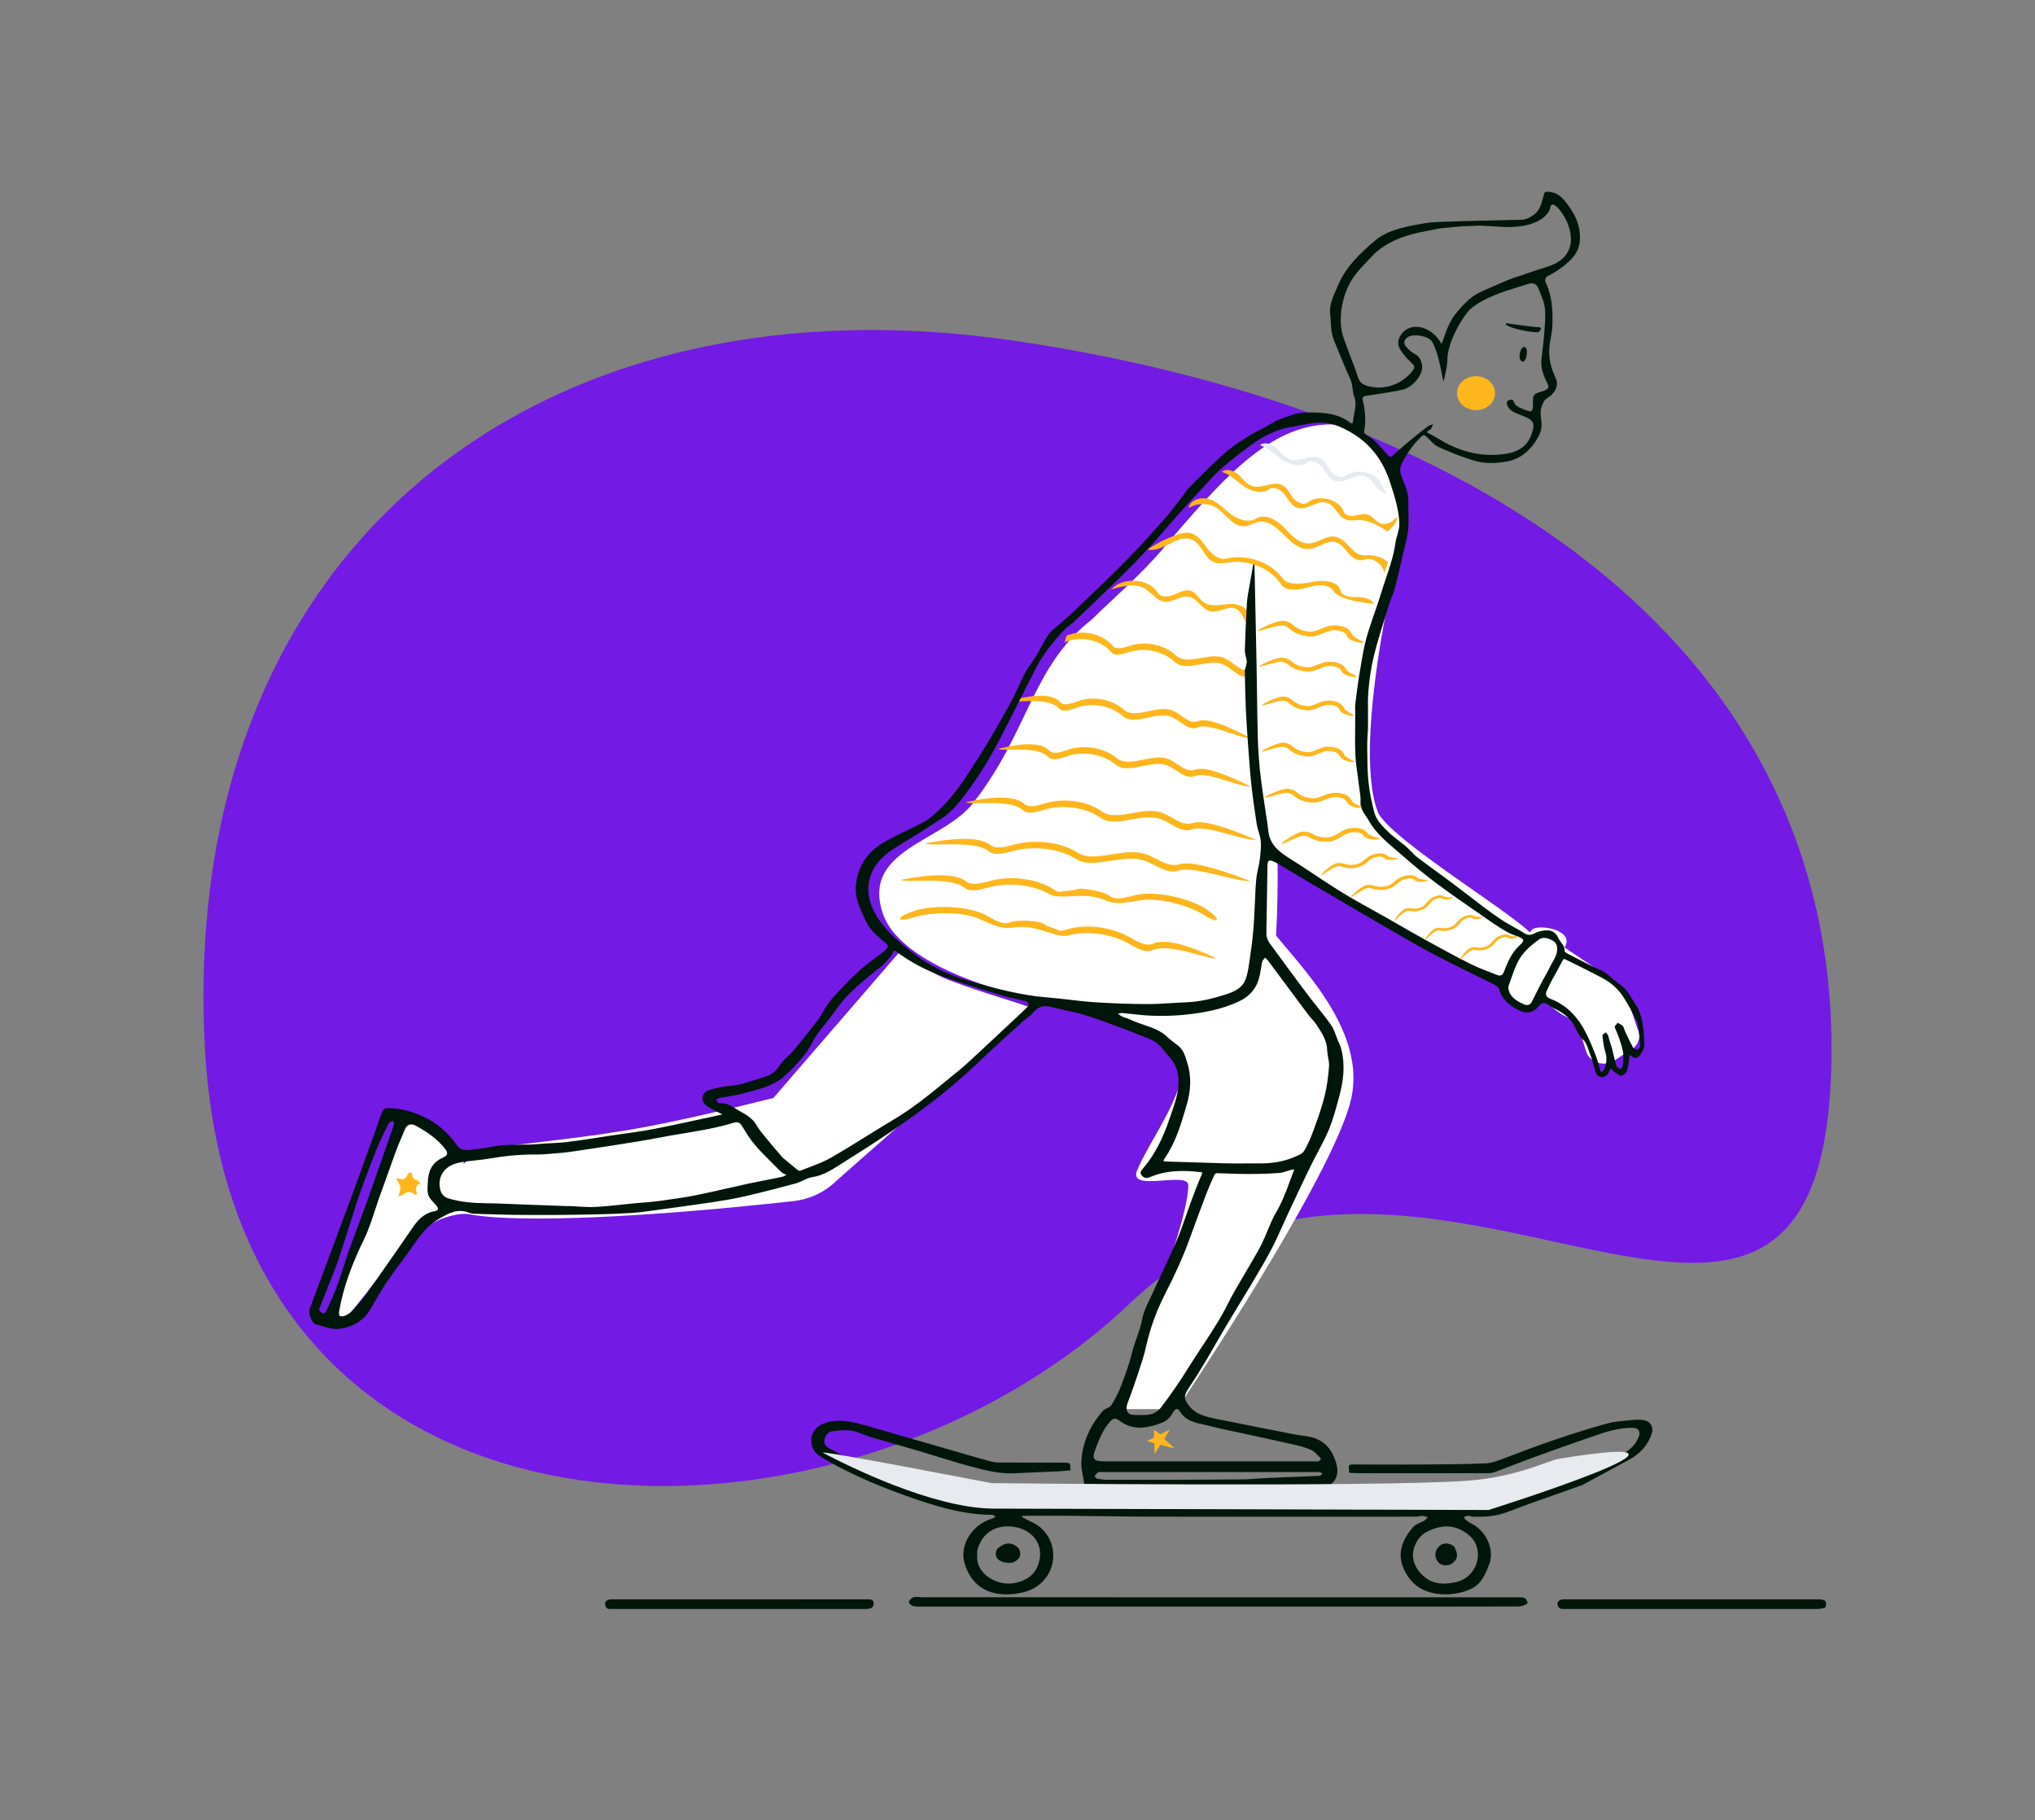 <svg width="597" height="534" viewBox="0 0 597 534" fill="none" xmlns="http://www.w3.org/2000/svg">
<rect x="0" y="0" width="597" height="534" fill="#808080" stroke="none"/>
<path fill-rule="evenodd" clip-rule="evenodd" d="M298.713 100.132C439.276 121.253 537.3 193.015 537.3 307.592C537.3 444.924 415.523 302.232 331.553 382.301C247.583 462.37 68.683 464.64 60.126 307.592C52.114 160.574 158.149 79.011 298.713 100.132Z" fill="#7001FD" fill-opacity="0.8"/>
<path fill-rule="evenodd" clip-rule="evenodd" d="M226.861 322.147L264.044 279.125L264.898 279.729C270.389 283.591 274.744 286.136 277.962 287.364L278.915 287.725C294.374 293.542 305.004 295.518 303.296 296.884L301.181 298.584C287.517 309.617 268.808 325.661 245.055 346.716C241.802 349.851 237.419 351.863 232.683 352.4L227.785 352.923C179.704 358.014 148.857 358.453 137.553 356.214C135.192 355.747 127.926 356.968 122.44 361.897C114.211 369.29 102.444 387.1 100.467 387.1C97.594 387.1 100.302 375.304 108.589 351.711L109.465 348.97C113.326 336.996 116.103 329.917 117.797 327.732C119.617 325.384 125.764 329.528 136.237 340.163L135.953 341.546C137.312 340.135 138.924 338.635 140.787 337.044L145.736 336.514C163.218 334.616 176.506 332.88 185.601 331.306L186.558 331.138C196.412 329.391 209.846 326.394 226.861 322.147Z" fill="white"/>
<path fill-rule="evenodd" clip-rule="evenodd" d="M458.408 277.576L472.233 286.895C474.886 288.68 476.832 291.184 477.78 294.032L480.399 301.878C481.631 304.252 480.554 307.071 477.955 308.272L473.072 311.513C469.932 312.962 466.104 311.392 465.279 308.316L462.531 299.572C462.531 299.572 450.88 296.406 449.33 284.003L458.408 277.576Z" fill="white"/>
<path fill-rule="evenodd" clip-rule="evenodd" d="M391.771 124.524C401.218 124.867 405.965 136.447 409.054 142.171C410.106 144.121 402.707 201.751 400.288 216.498C395.983 242.76 382.97 251.087 374.8 252.875C374.8 252.875 375.29 282.733 371.868 290.165C364.292 306.62 268.387 295.575 259.014 268.073C252.607 249.271 276.418 247.08 285.355 235.744C301.733 214.969 302.583 195.634 320.226 181.802C326.912 175.248 334.675 168.67 341.37 160.759L344.094 157.553C361.123 137.597 374.091 124.357 390.884 124.504L391.771 124.524Z" fill="white"/>
<path fill-rule="evenodd" clip-rule="evenodd" d="M344.404 174.477C342.839 175.152 340.551 175.361 339.735 173.99C337.173 169.686 329.335 169.094 326.004 172.953C329.201 171.97 332.927 171.032 335.785 172.647C336.581 173.096 337.268 173.726 337.948 174.349C339.081 175.388 340.194 176.408 341.754 176.545C342.914 176.646 344.019 176.21 345.117 175.775C346.297 175.308 347.47 174.844 348.7 175.051C350.065 175.281 351.022 176.252 351.979 177.223C352.933 178.192 353.888 179.161 355.248 179.396C356.36 179.588 357.478 179.231 358.586 178.877C359.824 178.482 361.05 178.09 362.242 178.474C363.664 178.933 364.314 180.244 364.965 181.557C365.612 182.862 366.26 184.169 367.669 184.639C368.504 184.917 369.406 184.816 370.296 184.661L371.179 184.5C373.26 184.129 375.508 184.096 377.411 184.934C379.047 185.654 380.336 187.144 380.441 188.735C380.483 188.392 380.521 188.049 380.554 187.707L380.884 185.771C378.996 183.789 376.03 182.668 373.125 182.84C372.627 182.87 372.129 182.935 371.632 183C370.675 183.125 369.72 183.25 368.77 183.121C367.327 182.924 365.861 181.826 366.105 180.539L366.126 180.401C366.391 178.246 363.162 177.01 360.681 177.191C360.154 177.23 359.614 177.292 359.071 177.356C357.002 177.596 354.886 177.842 353.262 176.778C352.634 176.367 352.149 175.791 351.668 175.222C350.996 174.424 350.333 173.638 349.301 173.327C348.161 172.985 347.002 173.344 345.878 173.822L345.504 173.984L344.404 174.477ZM326.41 189.463C327.486 190.755 329.703 190.031 331.415 189.472L331.504 189.443C336.092 187.946 341.622 189.114 344.976 192.29C346.814 194.032 349.535 193.545 352.352 193.041C354.705 192.62 357.125 192.187 359.154 193.032C360.103 193.426 360.983 194.094 361.846 194.748C363.427 195.947 364.949 197.101 366.721 196.448C370.083 195.209 374.207 195.87 376.907 198.038L376.897 198.721L376.886 200.228C374.203 197.824 369.859 197.045 366.349 198.339C364.576 198.993 363.055 197.839 361.473 196.64C360.611 195.985 359.73 195.318 358.781 194.923C356.752 194.079 354.332 194.512 351.979 194.933C349.162 195.436 346.441 195.923 344.603 194.182C341.316 191.069 335.94 189.885 331.407 191.248L330.503 191.538C328.889 192.05 327.003 192.515 326.037 191.354C322.987 187.693 316.864 186.41 312.313 188.478L312.902 186.491L313.171 186.381C317.663 184.611 323.467 185.93 326.41 189.463ZM315.961 205.788C314.275 206.406 312.09 207.206 310.959 205.951C308.898 203.665 304.189 203.498 296.831 205.451C297.393 205.792 298.845 205.758 300.634 205.717C304.004 205.638 308.575 205.532 310.668 207.854C311.683 208.98 313.547 208.451 315.138 207.884L316.03 207.563C320.5 206.045 325.923 207.044 329.341 210.042C331.253 211.719 333.951 211.139 336.744 210.539C339.078 210.037 341.478 209.521 343.541 210.295C344.506 210.657 345.415 211.294 346.305 211.918C347.937 213.062 349.507 214.163 351.25 213.449L351.492 213.354C353.468 212.609 357.262 213.865 360.701 215.004C363.203 215.833 365.517 216.599 366.806 216.487C358.833 212.291 353.745 210.645 351.541 211.547L351.366 211.613C349.693 212.186 348.173 211.121 346.597 210.016C345.706 209.392 344.798 208.755 343.833 208.393C341.769 207.619 339.369 208.134 337.036 208.636C334.243 209.236 331.545 209.816 329.633 208.139C326.145 205.08 320.57 204.102 316.049 205.756L315.961 205.788ZM331.59 275.058C333.613 276.219 336.232 277.723 338.103 276.897C341.408 275.44 347.363 276.733 355.968 280.778L356.796 281.171C355.953 281.31 354.059 280.79 351.724 280.148L351.724 280.148C347.326 278.938 341.361 277.298 337.899 278.825C336.22 279.566 333.937 278.429 332.024 277.349L330.953 276.741C325.903 273.968 319.08 273.032 313.793 274.34C312.098 274.971 309.737 274.233 307.144 273.421C305.379 272.868 303.507 272.282 301.662 272.07C299.388 271.81 298.217 271.966 297.189 272.104C296.157 272.242 295.27 272.36 293.558 272.018C292.234 271.753 290.118 270.925 287.211 269.535C282.057 267.322 272.924 267.59 268.117 269.128L267.858 269.208C262.719 270.728 262.762 269.063 267.929 267.33L268.321 267.201L268.63 267.106C274.122 265.47 284.292 265.649 289.615 268.703L289.72 268.763C291.742 269.924 294.362 271.428 296.233 270.602L296.371 270.547C297.681 270.066 300.742 270.074 301.692 270.13L301.866 270.143C305.062 270.46 305.757 270.719 306.516 271.215L307.06 271.583L307.371 271.69C308.526 272.093 309.751 272.568 311.046 273.118C311.582 273.075 312.198 272.949 312.926 272.716L313.235 272.621C318.726 270.985 326.163 271.944 331.485 274.998L331.59 275.058ZM307.797 220.191C308.994 221.446 311.305 220.646 313.089 220.028L313.182 219.996C317.965 218.342 323.863 219.32 327.553 222.379C329.576 224.056 332.43 223.476 335.385 222.876C337.853 222.374 340.392 221.859 342.575 222.633C343.596 222.995 344.557 223.632 345.499 224.256C347.167 225.361 348.774 226.426 350.545 225.853L350.73 225.787C353.061 224.885 358.444 226.531 366.879 230.727C365.516 230.839 363.067 230.073 360.42 229.244C356.782 228.105 352.768 226.849 350.678 227.594L350.422 227.689C348.578 228.403 346.917 227.302 345.191 226.158C344.249 225.534 343.288 224.897 342.267 224.535C340.084 223.761 337.545 224.277 335.076 224.779C332.121 225.379 329.267 225.959 327.244 224.282C323.629 221.284 317.892 220.285 313.162 221.803L312.219 222.124C310.536 222.691 308.564 223.22 307.489 222.094C305.275 219.772 300.44 219.878 296.874 219.957H296.874H296.874C294.981 219.998 293.446 220.032 292.851 219.691C300.635 217.738 305.617 217.905 307.797 220.191ZM306.583 235.692C304.531 236.31 301.873 237.109 300.495 235.855C297.987 233.569 292.254 233.402 283.299 235.355C283.984 235.696 285.75 235.662 287.928 235.621C292.03 235.542 297.593 235.436 300.141 237.757C301.377 238.884 303.646 238.355 305.582 237.788L306.667 237.467C312.109 235.949 318.71 236.948 322.87 239.946C325.197 241.623 328.481 241.043 331.881 240.443H331.881C334.721 239.941 337.642 239.425 340.154 240.199C341.329 240.561 342.434 241.198 343.518 241.823C345.504 242.966 347.415 244.067 349.536 243.353L349.831 243.258C352.236 242.513 356.854 243.769 361.04 244.908L361.04 244.908C364.086 245.737 366.902 246.503 368.471 246.391C358.767 242.195 352.573 240.549 349.891 241.451L349.678 241.517C347.641 242.09 345.792 241.025 343.873 239.92L343.873 239.92C342.789 239.295 341.683 238.658 340.509 238.297C337.997 237.523 335.076 238.038 332.235 238.54C328.836 239.14 325.552 239.72 323.225 238.043C318.98 234.984 312.193 234.006 306.69 235.66L306.583 235.692ZM290.645 247.959C292.189 249.214 295.171 248.414 297.472 247.796L297.592 247.764C303.764 246.11 311.375 247.088 316.135 250.147C318.746 251.824 322.428 251.244 326.241 250.644C329.426 250.142 332.702 249.627 335.519 250.401C336.837 250.762 338.077 251.399 339.292 252.024L339.292 252.024C341.444 253.129 343.518 254.194 345.803 253.621L346.042 253.555C349.05 252.653 355.996 254.299 366.879 258.495C365.12 258.607 361.961 257.841 358.546 257.012L358.546 257.012L358.545 257.012L358.545 257.012C353.851 255.873 348.671 254.617 345.975 255.362L345.644 255.457C343.265 256.171 341.121 255.07 338.894 253.926L338.894 253.926C337.679 253.302 336.439 252.665 335.122 252.303C332.305 251.529 329.029 252.045 325.843 252.547H325.843C322.031 253.147 318.348 253.727 315.738 252.05C311.072 249.052 303.669 248.053 297.566 249.571L296.349 249.892C294.178 250.459 291.633 250.988 290.247 249.862C287.39 247.54 281.151 247.646 276.55 247.725C274.108 247.766 272.127 247.8 271.359 247.459C281.403 245.506 287.831 245.673 290.645 247.959ZM290.308 258.476C288.007 259.094 285.025 259.894 283.481 258.639C280.667 256.353 274.239 256.186 264.195 258.139C264.963 258.48 266.944 258.446 269.386 258.405C273.987 258.326 280.226 258.22 283.083 260.541C284.469 261.668 287.014 261.139 289.185 260.572L290.402 260.251C296.111 258.831 302.958 259.614 307.637 262.174C309.072 263.199 311.569 263.071 314.313 262.93C316.179 262.834 318.159 262.732 319.998 262.983C322.264 263.293 323.342 263.733 324.287 264.118C325.237 264.505 326.053 264.838 327.804 264.931C329.836 265.039 334.671 264.109 334.671 264.109C340.307 263.252 349.003 265.762 353.15 268.426L353.375 268.566C357.956 271.361 358.338 269.601 353.547 266.523L353.28 266.355C348.505 263.429 338.674 261.093 332.616 262.716L332.496 262.748C330.195 263.366 327.213 264.165 325.669 262.911C324.592 262.036 321.074 261.184 320.395 261.081C316.811 260.534 316.324 260.705 315.236 261.088C315.206 261.098 315.176 261.109 315.145 261.119C315.124 261.127 315.103 261.134 315.081 261.142C315.041 261.156 315.001 261.17 314.959 261.184L314.627 261.21C313.393 261.312 312.069 261.468 310.654 261.677C310.153 261.503 309.6 261.23 308.971 260.827L308.704 260.659C303.929 257.733 296.486 256.821 290.428 258.444L290.308 258.476Z" fill="#FFB61D"/>
<path fill-rule="evenodd" clip-rule="evenodd" d="M388.723 133.193C402.153 133.234 412.752 143.425 411.846 155.422C411.846 155.422 396.186 216.362 404.123 238.022C407.194 246.402 451.529 272.478 449.655 275.157L443.399 288.565C441.176 291.739 373.128 251.023 373.128 251.023C366.599 246.388 365.386 154.224 365.386 154.224C365.257 142.617 375.758 133.152 388.723 133.193Z" fill="white"/>
<path d="M459.211 277.576L451.214 292.305L451.054 292.699C450.389 294.225 447.846 295.159 447.519 295.234L447.471 295.234L442.748 292.734C442.207 292.328 441.911 290.047 442.483 287.926L442.617 287.48C442.617 287.48 446.361 275.716 449.462 272.746C451.271 271.013 461.716 272.746 459.211 277.576Z" fill="white"/>
<path fill-rule="evenodd" clip-rule="evenodd" d="M345.288 413.409H326.196C326.196 413.409 348.602 361.376 348.602 347.721C348.602 343.486 330.99 349.867 333.545 343.486C337.058 334.712 349.215 319.022 346.221 311.146C343.089 302.91 331.409 299.925 321.237 296.587C319.288 295.948 354.844 298.156 364.596 291.217C377.461 282.063 367.016 261.849 370.471 268.976C374.639 277.576 401.725 299.149 396.356 322.511C391.126 345.27 345.288 413.409 345.288 413.409Z" fill="white"/>
<path fill-rule="evenodd" clip-rule="evenodd" d="M338.669 423.443L336.708 422.86C336.62 422.834 336.611 422.714 336.693 422.675L338.564 421.765V419.659C338.564 419.576 338.66 419.529 338.726 419.581L340.301 420.819L342.896 419.596C342.986 419.554 343.076 419.654 343.024 419.739L341.563 422.123L344.342 424.72C344.418 424.791 344.349 424.916 344.249 424.89L340.403 423.898L338.854 426.339C338.8 426.424 338.669 426.386 338.669 426.285V425.036V423.443Z" fill="#FFB61D"/>
<path fill-rule="evenodd" clip-rule="evenodd" d="M287.8 310.937L287.8 310.937C286.248 312.412 284.697 313.886 283.08 315.301C280.053 317.948 276.996 320.581 273.784 323.043C269.8 326.098 265.716 329.059 261.541 331.901C256.815 335.117 251.976 338.203 247.116 341.254C246.858 341.416 246.601 341.58 246.343 341.743C243.864 343.316 241.386 344.888 238.201 345.373C237.292 345.512 236.441 345.92 235.584 346.331C234.903 346.658 234.218 346.986 233.497 347.182C228.529 348.529 223.536 349.812 218.511 350.976C215.425 351.69 212.276 352.2 209.133 352.69C207.177 352.995 195.974 354.587 188.522 355.555C181.069 356.522 156.421 356.522 150.268 356.407C146.814 356.343 143.362 356.236 139.911 356.118L139.732 356.112C139.029 356.09 138.282 356.066 137.671 355.819C134.281 354.445 131.658 355.941 129 357.457L128.809 357.566C125.319 359.554 123.183 362.546 121.073 365.609C119.952 367.237 118.764 368.828 117.576 370.418L117.576 370.419L117.575 370.419C116.297 372.131 115.019 373.843 113.824 375.6C112.242 377.927 110.831 380.349 109.422 382.769C109.168 383.204 108.915 383.639 108.66 384.073C106.797 387.255 104.002 389.106 99.991 389.79C97.998 390.131 96.29 389.601 94.587 389.073L94.586 389.073C93.955 388.878 93.325 388.682 92.681 388.531C91.419 388.236 90.403 385.187 90.852 383.98C92.165 380.461 93.48 376.942 94.795 373.424L94.796 373.421L94.797 373.419L94.797 373.418C97.546 366.06 100.296 358.702 103.022 351.337C104.925 346.195 106.783 341.038 108.642 335.882L108.643 335.879C109.168 334.423 109.692 332.968 110.218 331.512C110.468 330.819 110.706 330.122 110.944 329.425L110.944 329.424L110.944 329.424C111.339 328.268 111.733 327.113 112.184 325.975C112.332 325.602 112.944 325.143 113.36 325.128C116.367 325.02 119.254 325.679 121.997 326.686C127.183 328.589 131.173 331.8 134.102 336.074C134.879 337.207 136.234 337.615 137.944 337.345C138.769 337.215 139.601 337.116 140.434 337.018L140.434 337.018C141.705 336.868 142.975 336.718 144.215 336.454C146.975 335.868 149.769 335.849 152.561 335.829C154.359 335.816 156.157 335.803 157.945 335.639C159.171 335.527 160.404 335.463 161.636 335.399L161.637 335.399L161.638 335.399L161.64 335.398L161.641 335.398L161.643 335.398L161.644 335.398L161.646 335.398C163.295 335.312 164.944 335.226 166.575 335.026C169.542 334.661 172.494 334.201 175.446 333.741L175.447 333.74L175.449 333.74L175.45 333.74L175.451 333.74L175.453 333.74L175.454 333.739L175.455 333.739C176.856 333.521 178.256 333.303 179.658 333.095C180.791 332.926 181.927 332.767 183.062 332.608L183.063 332.608L183.064 332.608L183.064 332.608L183.065 332.608L183.066 332.608L183.067 332.608L183.068 332.608L183.072 332.607L183.074 332.607C185.264 332.3 187.454 331.994 189.629 331.62C192.415 331.142 195.179 330.559 197.942 329.976L198.443 329.87L198.939 329.765C201.86 329.15 204.775 328.516 207.69 327.881C208.915 327.614 210.14 327.348 211.365 327.083C211.557 327.041 211.749 326.996 211.94 326.952C211.92 326.942 211.899 326.933 211.879 326.923L211.833 326.902L211.74 326.859C211.595 326.792 211.451 326.725 211.312 326.649C210.888 326.415 210.451 326.193 210.014 325.972C209.017 325.466 208.019 324.961 207.169 324.302C205.26 322.82 205.913 320.359 208.34 319.703C210.19 319.203 212.096 318.702 214.007 318.587C216.58 318.432 218.924 317.668 221.271 316.903L221.272 316.903L221.272 316.902L221.272 316.902L221.272 316.902L221.273 316.902L221.273 316.902L221.273 316.902C222.215 316.595 223.158 316.287 224.116 316.019C226.379 315.386 227.736 314.195 228.872 312.373C229.419 311.496 230.221 310.751 231.026 310.004L231.026 310.003L231.026 310.003C231.593 309.477 232.162 308.949 232.644 308.372C235.146 305.381 237.578 302.342 239.947 299.265C240.45 298.611 240.854 297.896 241.258 297.181L241.258 297.181L241.258 297.181L241.259 297.181L241.259 297.181L241.259 297.181L241.259 297.18L241.259 297.18C241.568 296.633 241.877 296.086 242.232 295.565C243.063 294.343 243.909 293.106 244.935 292.018L245.07 291.875C247.424 289.378 249.785 286.873 252.346 284.551C253.742 283.285 255.283 282.147 256.824 281.009C257.552 280.471 258.28 279.934 258.993 279.383C259.353 279.104 259.698 278.803 260.001 278.475C260.52 277.913 260.734 277.445 259.95 276.78C259.746 276.607 259.541 276.435 259.336 276.262L259.335 276.262C257.288 274.54 255.222 272.803 254.104 270.421C253.987 270.172 253.868 269.922 253.75 269.672C252.852 267.776 251.945 265.862 251.434 263.877C250.747 261.205 251.024 258.484 251.915 255.791C253.161 252.023 255.77 249.168 259.304 247.118C261.484 245.854 263.778 244.748 266.073 243.642C267.773 242.823 269.474 242.003 271.129 241.118C272.409 240.435 273.504 239.439 274.571 238.469C274.673 238.376 274.775 238.283 274.877 238.191C279.684 233.841 283.034 228.577 286.371 223.332C286.726 222.775 287.08 222.217 287.436 221.662C290.662 216.627 293.557 211.417 296.442 206.214C297.273 204.716 297.985 203.165 298.698 201.614L298.698 201.614C299.327 200.243 299.957 198.872 300.669 197.536C301.232 196.481 301.926 195.482 302.62 194.483L302.62 194.483L302.62 194.483L302.62 194.482L302.621 194.482L302.621 194.482L302.621 194.482L302.621 194.481C303.131 193.748 303.641 193.014 304.099 192.256C304.592 191.443 305.041 190.608 305.49 189.772L305.491 189.772L305.491 189.771L305.491 189.771L305.491 189.771L305.492 189.77L305.492 189.77L305.492 189.769C306.174 188.502 306.854 187.237 307.683 186.052C308.274 185.206 309.133 184.509 309.99 183.812L309.99 183.812C310.349 183.52 310.707 183.229 311.046 182.927C311.468 182.55 311.898 182.18 312.328 181.81C312.776 181.424 313.224 181.038 313.664 180.645C314.439 179.951 315.205 179.248 315.947 178.527C317.375 177.141 318.811 175.76 320.247 174.38C323.788 170.976 327.329 167.573 330.752 164.077C334.763 159.981 338.579 155.725 342.327 151.432C343.818 149.725 345.161 147.916 346.504 146.106C347.102 145.3 347.7 144.494 348.312 143.697C348.319 143.687 348.326 143.677 348.333 143.668C348.34 143.657 348.347 143.647 348.354 143.636C348.362 143.622 348.371 143.609 348.379 143.594L348.403 143.553L348.403 143.553C348.444 143.483 348.484 143.413 348.541 143.356C349.511 142.401 350.47 141.437 351.43 140.472L351.432 140.47L351.432 140.47C353.687 138.203 355.942 135.937 358.328 133.787C361.868 130.597 365.923 127.952 370.325 125.749C370.996 125.413 371.643 125.032 372.289 124.651C373.308 124.051 374.324 123.452 375.428 123.034C375.689 122.936 375.952 122.835 376.216 122.733C378.326 121.922 380.538 121.072 382.716 121.032C387.312 120.948 392.089 120.995 395.947 123.9C396.678 124.451 396.873 124.321 396.942 123.585C397.008 122.882 397.141 122.158 397.274 121.433C397.585 119.746 397.896 118.057 397.354 116.629C397.027 115.765 396.912 114.894 396.799 114.03C396.671 113.053 396.543 112.085 396.111 111.15C394.664 108.023 393.372 104.837 392.082 101.653C391.887 101.174 391.693 100.694 391.498 100.215C391.094 99.221 390.766 98.178 390.616 97.132C390.509 96.385 390.473 95.63 390.437 94.874C390.4 94.099 390.363 93.324 390.249 92.558C389.844 89.832 390.9 87.438 391.961 85.034L391.961 85.032C392.155 84.594 392.348 84.155 392.533 83.714C394.786 78.335 399.008 74.266 403.566 70.446C407.491 67.157 413.992 66.122 419.25 65.311C421.192 65.011 434.823 64.725 442.022 64.573C444.371 64.524 446.034 64.489 446.384 64.473C447.803 64.406 448.765 63.816 449.727 63.181C451.711 61.872 452.221 59.842 452.722 57.844L452.723 57.839C452.773 57.644 452.822 57.449 452.872 57.255C452.882 57.216 452.891 57.178 452.901 57.14L452.903 57.131L452.906 57.119L452.907 57.115C453.036 56.591 453.127 56.224 454.008 56.251C456.947 56.339 458.459 58.056 459.899 60.018C461.52 62.227 462.832 64.531 463.283 67.165C463.832 70.371 463.537 73.35 460.988 75.991C458.914 78.138 456.501 79.78 453.775 81.157C453.413 81.34 453.184 82.308 453.385 82.722C455.439 86.961 455.592 91.429 455.391 95.915C455.343 97.004 455.145 98.087 454.948 99.171L454.948 99.171C454.761 100.197 454.574 101.224 454.514 102.256C454.339 105.216 455.016 108.063 456.343 110.816C457.244 112.684 456.611 114.453 455.101 115.921C454.843 116.172 454.52 116.383 454.2 116.591C453.751 116.885 453.306 117.175 453.053 117.57C452.479 118.465 452.079 119.542 451.986 120.568C451.915 121.353 452.009 122.149 452.104 122.947C452.162 123.442 452.221 123.938 452.24 124.433C452.314 126.338 451.504 127.967 450.412 129.594C448.435 132.536 445.825 134.701 442.039 135.41C438.794 136.018 435.425 136.054 432.291 135.099C428.734 134.014 425.266 132.626 421.919 131.091C420.969 130.655 420.216 129.871 419.464 129.089C419.128 128.738 418.792 128.388 418.438 128.069C417.914 127.597 417.649 127.46 416.952 128.12C414.464 130.477 412.656 133.155 411.194 136.111C410.388 137.742 410.91 139.083 411.467 140.512L411.533 140.68C411.586 140.816 411.639 140.952 411.692 141.088C412.464 143.065 413.233 145.033 413.173 147.197C413.143 148.27 413.167 149.345 413.19 150.421V150.421C413.227 152.12 413.263 153.817 413.091 155.498C412.907 157.297 412.456 159.074 412.004 160.85C411.823 161.565 411.641 162.28 411.477 162.997C411.302 163.757 411.132 164.518 410.961 165.279C410.445 167.581 409.929 169.883 409.312 172.163C409.027 173.219 408.634 174.25 408.242 175.282L408.242 175.282L408.242 175.283L408.242 175.283L408.242 175.283L408.241 175.284L408.241 175.284L408.241 175.284L408.241 175.284L408.241 175.285C407.92 176.129 407.599 176.973 407.336 177.831C407.032 178.826 406.723 179.82 406.414 180.814C405.214 184.68 404.013 188.548 403.041 192.46C402.209 195.81 401.729 199.256 401.45 202.683C401.275 204.825 401.302 206.981 401.328 209.136C401.342 210.328 401.357 211.521 401.338 212.711C401.323 213.611 401.271 214.511 401.219 215.41C401.152 216.554 401.086 217.697 401.097 218.84C401.101 219.297 401.104 219.753 401.108 220.21V220.211V220.211V220.211V220.212V220.212V220.212V220.213C401.13 223.231 401.153 226.255 401.449 229.254C401.745 232.247 402.38 235.23 403.113 238.167C403.716 240.579 405.565 242.444 407.401 244.193C408.355 245.102 409.414 245.924 410.474 246.745L410.474 246.745L410.474 246.746L410.474 246.746L410.474 246.746L410.475 246.746L410.475 246.746L410.475 246.747C411.216 247.322 411.958 247.897 412.664 248.503C413.148 248.918 413.584 249.381 414.02 249.843C414.561 250.418 415.101 250.991 415.732 251.472C417.792 253.039 419.887 254.57 421.983 256.1L421.985 256.102L421.986 256.103L421.987 256.104L421.988 256.105L421.99 256.106L421.991 256.106L421.992 256.107L421.993 256.108C423.58 257.268 425.167 258.427 426.739 259.602C428.152 260.659 429.543 261.737 430.935 262.816C432.341 263.907 433.747 264.997 435.175 266.064C437.126 267.522 439.106 268.96 441.173 270.282C442.146 270.904 443.165 271.468 444.184 272.033L444.185 272.033L444.185 272.033L444.186 272.034L444.186 272.034L444.187 272.034L444.187 272.035L444.188 272.035C445.241 272.618 446.294 273.202 447.296 273.849C448.5 274.626 449.434 274.188 450.363 273.753C450.683 273.603 451.003 273.454 451.332 273.354C454.01 272.545 456.128 272.851 457.132 275.154C457.333 275.615 457.64 276.03 457.95 276.448C458.511 277.207 459.08 277.975 459.031 279.047C459.016 279.382 459.825 279.782 460.518 280.125C460.684 280.207 460.843 280.285 460.983 280.359C463.022 281.435 465.087 282.475 467.152 283.512C467.593 283.733 468.049 283.935 468.504 284.137C469.381 284.525 470.256 284.912 471.017 285.435C471.793 285.967 472.497 286.583 473.202 287.199C473.908 287.816 474.614 288.433 475.392 288.966C476.994 290.064 477.902 291.574 478.805 293.075C479.137 293.627 479.467 294.176 479.832 294.704C480.837 296.162 481.418 297.951 481.752 299.661C482.203 301.965 482.386 304.335 482.375 306.676C482.371 307.655 481.707 308.705 481.099 309.586C480.442 310.537 479.459 310.672 478.51 309.754C478.433 309.678 478.324 309.629 478.214 309.58C478.164 309.557 478.113 309.534 478.066 309.509C478.059 309.566 478.052 309.624 478.045 309.681L478.038 309.74C478.031 309.799 478.024 309.858 478.016 309.916C478.01 309.962 478.004 310.007 477.996 310.053C477.936 310.446 477.887 310.843 477.839 311.239C477.72 312.216 477.602 313.193 477.295 314.119C477.09 314.741 476.198 315.561 475.58 315.588C475.106 315.608 474.606 315.212 474.111 314.821C473.913 314.664 473.715 314.508 473.52 314.379C473.329 314.253 473.167 314.09 473.008 313.929L472.957 313.878C472.857 313.778 472.769 313.668 472.68 313.559L472.632 313.5L472.612 313.476C472.595 313.455 472.578 313.435 472.561 313.414C472.531 313.471 472.502 313.528 472.473 313.584C472.408 313.708 472.344 313.832 472.275 313.954C472.186 314.111 472.108 314.278 472.03 314.446C471.855 314.823 471.679 315.201 471.377 315.458C470.21 316.452 468.641 316.064 468.16 314.669C467.91 313.944 467.702 313.207 467.495 312.47L467.495 312.469L467.495 312.469L467.494 312.468L467.494 312.468L467.494 312.467L467.494 312.467C467.206 311.445 466.918 310.423 466.519 309.437C466.354 309.03 466.218 308.615 466.082 308.2C465.684 306.987 465.286 305.771 464.168 304.748C463.363 304.012 462.871 302.996 462.381 301.986C462.19 301.592 462 301.199 461.792 300.824C460.538 298.565 458.467 297.088 456.071 295.896C455.419 295.572 454.771 295.215 454.204 294.785C452.949 293.831 452.079 294.351 451.315 295.322C450.053 296.928 447.96 297.519 446.014 296.594C443.032 295.177 440.596 293.316 439.786 290.129C439.636 289.539 438.663 289.019 437.949 288.658C435.802 287.575 433.641 286.512 431.481 285.449C427.898 283.686 424.316 281.923 420.793 280.069C416.398 277.755 412.117 275.266 407.838 272.779C407.408 272.529 406.978 272.279 406.548 272.029C399.804 268.112 393.086 264.16 386.367 260.208L386.355 260.201C385.041 259.428 383.728 258.656 382.415 257.884C380.94 257.017 379.475 256.136 378.01 255.255L378.003 255.251C376.984 254.638 375.965 254.025 374.943 253.417C374.533 253.173 374.1 252.954 373.656 252.766C372.33 252.206 371.941 252.408 371.834 253.679C371.831 253.727 371.835 253.774 371.834 253.822C371.809 255.375 371.785 256.928 371.761 258.482L371.75 259.148C371.673 264.072 371.596 268.997 371.514 273.921C371.488 275.491 372.407 276.694 373.313 277.88L373.315 277.882C373.498 278.122 373.68 278.361 373.854 278.602C377.05 283.028 380.311 287.417 383.605 291.786C384.509 292.984 385.445 294.164 386.382 295.343L386.382 295.344L386.383 295.344L386.383 295.345L386.384 295.346L386.384 295.346L386.385 295.347L386.386 295.348C387.797 297.125 389.209 298.903 390.507 300.745C391.165 301.68 391.559 302.765 391.952 303.85C392.125 304.326 392.297 304.802 392.493 305.266C392.55 305.402 392.61 305.539 392.67 305.675C392.703 305.749 392.736 305.824 392.769 305.898C393.022 306.465 393.275 307.032 393.434 307.619C394.717 312.368 394.139 317.08 392.871 321.74C392.786 322.052 392.701 322.365 392.617 322.677L392.617 322.678C391.829 325.589 391.038 328.513 389.889 331.312C388.968 333.556 387.817 335.725 386.667 337.894C386.112 338.939 385.558 339.984 385.029 341.038C384.106 342.878 383.213 344.73 382.331 346.586C380.835 349.732 379.347 352.882 377.876 356.038C377.343 357.182 376.828 358.333 376.312 359.485L376.31 359.489C375.277 361.797 374.244 364.105 373.069 366.354C371.378 369.591 369.498 372.751 367.621 375.908L367.62 375.909L367.62 375.91L367.62 375.91L367.62 375.911L367.619 375.911L367.619 375.912L367.619 375.912C367.349 376.366 367.079 376.819 366.81 377.273C365.637 379.252 364.434 381.216 363.231 383.181C362.067 385.083 360.903 386.984 359.765 388.898C358.727 390.644 357.717 392.403 356.708 394.162C355.628 396.043 354.548 397.924 353.435 399.788C351.854 402.436 350.196 405.049 348.49 407.634C347.07 409.785 347.481 410.788 349.124 412.769C350.905 414.917 353.673 415.635 356.418 416.196C363.948 417.735 371.494 419.21 379.04 420.686L379.419 420.76C380.179 420.909 380.949 421.019 381.718 421.13C382.583 421.255 383.448 421.379 384.299 421.557C388.549 422.448 390.682 425.244 391.819 428.713C392.547 430.933 392.761 433.316 390.785 435.16C390.038 435.857 388.675 436.375 387.59 436.378C373.615 436.42 359.639 436.427 345.663 436.434C336.86 436.439 328.057 436.443 319.254 436.456C318.228 436.458 318.154 436.182 318.076 435.375C317.997 434.554 317.834 433.735 317.671 432.917C317.431 431.715 317.192 430.516 317.222 429.32C317.364 423.573 319.616 418.425 323.555 413.905C323.839 413.58 324.3 413.363 324.755 413.15C325.262 412.913 325.76 412.679 325.998 412.303C327.147 410.486 328.132 408.553 328.887 406.576C330.096 403.409 331.297 400.213 332.073 396.947C332.43 395.447 332.944 393.993 333.46 392.537C334.1 390.728 334.741 388.917 335.08 387.013C335.438 385.002 336.372 383.066 337.3 381.14C337.589 380.543 337.876 379.947 338.146 379.35C339.066 377.313 340.016 375.287 340.967 373.26L340.967 373.26L340.967 373.259L340.967 373.258L340.968 373.258L340.968 373.257L340.968 373.256L340.968 373.256C342.444 370.109 343.92 366.962 345.283 363.776C346.254 361.504 347.06 359.175 347.865 356.847C348.325 355.517 348.784 354.188 349.275 352.869C350.314 350.078 351.368 347.288 352.558 344.548C352.825 343.932 352.675 343.921 352.3 343.895C352.23 343.89 352.152 343.884 352.068 343.874C347.05 343.278 342.105 343.33 337.425 345.328C336.399 345.766 335.677 345.675 334.998 344.913C334.304 344.134 334.666 343.566 335.279 342.851C338.937 338.59 341.209 333.737 342.952 328.617C343.134 328.082 343.322 327.547 343.509 327.014L343.51 327.012L343.51 327.01C344.643 323.784 345.772 320.567 345.741 317.138C345.717 314.541 345.002 312.21 343.005 310.038C342.567 309.56 342.163 309.06 341.762 308.562C340.564 307.075 339.383 305.609 337.328 304.842C336.287 304.453 335.261 304.035 334.234 303.616L334.233 303.616L334.232 303.615C333.165 303.18 332.097 302.745 331.014 302.343C330.194 302.04 329.375 301.733 328.555 301.427L328.552 301.425L328.55 301.424L328.547 301.423L328.544 301.422L328.543 301.422C325.3 300.209 322.056 298.995 318.747 297.946C316.737 297.308 314.656 296.853 312.574 296.397L312.574 296.397C311.628 296.189 310.682 295.982 309.743 295.758C309.558 295.714 309.376 295.662 309.193 295.61C309.048 295.568 308.902 295.527 308.755 295.489C306.616 294.943 304.749 295.038 303.296 296.884C302.659 297.694 301.784 298.353 300.867 299.044C300.685 299.182 300.501 299.32 300.317 299.461C296.862 302.509 293.56 305.553 290.271 308.607C289.441 309.378 288.62 310.157 287.8 310.937ZM369.078 254.847L369.078 254.847L369.078 254.846C369.262 254.022 369.446 253.198 369.546 252.365L369.574 252.133C369.79 250.347 370.008 248.536 369.866 246.76C369.792 245.84 369.518 244.936 369.244 244.03C369.022 243.296 368.799 242.56 368.682 241.815C368.068 237.893 367.515 233.961 367.089 230.02C366.719 226.593 366.471 223.155 366.224 219.717L366.18 219.099L366.12 218.275C365.871 214.844 365.64 211.411 365.49 207.976C365.346 204.683 365.275 201.387 365.204 198.092V198.091L365.187 197.303L365.173 196.705C365.169 196.497 365.248 196.29 365.327 196.08L365.328 196.08C365.378 195.947 365.429 195.813 365.459 195.678C365.492 195.526 365.533 195.373 365.574 195.219C365.688 194.795 365.802 194.368 365.76 193.956C365.713 193.502 365.599 193.05 365.485 192.599C365.331 191.988 365.177 191.379 365.194 190.771C365.308 186.743 365.511 182.718 365.714 178.692L365.714 178.689C365.744 178.097 365.774 177.505 365.804 176.913C365.847 176.048 365.972 175.183 366.119 174.326C366.535 171.907 366.968 169.491 367.4 167.074L367.539 166.298L367.704 165.377C367.739 165.18 367.786 164.985 367.833 164.791C367.855 164.7 367.877 164.61 367.898 164.519C367.91 164.619 367.926 164.719 367.942 164.818L367.942 164.821C367.976 165.037 368.01 165.254 368.015 165.47C368.115 169.981 368.208 174.492 368.302 179.002L368.337 180.728C368.368 182.202 368.4 183.676 368.431 185.15L368.434 185.28C368.511 188.896 368.589 192.511 368.652 196.127C368.694 198.521 368.727 200.916 368.76 203.31C368.82 207.663 368.88 212.015 368.995 216.367C369.081 219.613 369.312 222.86 369.633 226.095C369.87 228.468 370.214 230.833 370.559 233.197L370.559 233.198L370.56 233.202L370.561 233.206L370.561 233.21C370.67 233.956 370.779 234.702 370.884 235.448C371.032 236.496 371.193 237.543 371.355 238.591C371.637 240.421 371.919 242.252 372.13 244.089C372.397 246.424 373.654 248.314 375.461 249.811C376.78 250.903 378.267 251.834 379.754 252.764L379.756 252.765L379.758 252.766L379.76 252.768L379.762 252.769L379.764 252.77L379.766 252.771L379.768 252.773C380.35 253.137 380.933 253.501 381.504 253.876C382.709 254.664 383.909 255.459 385.108 256.254L385.109 256.255C388.119 258.25 391.129 260.245 394.222 262.13C396.985 263.815 399.828 265.393 402.671 266.971L402.672 266.971L402.672 266.971L402.673 266.972L402.674 266.972L402.674 266.972L402.675 266.973L402.675 266.973L402.676 266.973L402.676 266.973L402.676 266.974L402.677 266.974L402.677 266.974L402.677 266.974L402.678 266.975C404.055 267.739 405.431 268.503 406.799 269.279C408.114 270.025 409.424 270.779 410.734 271.532C413.062 272.871 415.39 274.211 417.747 275.509L418.191 275.754C422.51 278.133 426.832 280.515 431.254 282.734C433.356 283.788 435.584 284.645 437.808 285.499L437.808 285.5C438.379 285.719 438.949 285.938 439.517 286.16C439.847 286.289 440.607 286.141 440.764 285.906C441.134 285.349 441.375 284.719 441.614 284.094L441.616 284.087L441.618 284.083C441.664 283.962 441.71 283.84 441.758 283.72C442.688 281.348 443.864 279.133 445.87 277.286C447.384 275.892 447.171 275.473 445.068 274.681C444.959 274.64 444.851 274.6 444.742 274.559L444.718 274.55L444.714 274.549C443.835 274.22 442.948 273.889 442.151 273.439C440.667 272.602 439.225 271.694 437.84 270.731C436.61 269.877 435.377 269.025 434.143 268.174L434.141 268.172L434.14 268.171L434.139 268.171L434.139 268.171L434.138 268.17L434.138 268.17L434.137 268.17C429.98 265.299 425.823 262.428 421.781 259.434C418.016 256.645 414.438 253.639 410.934 250.585C410.446 250.16 409.953 249.738 409.46 249.316L409.459 249.316C406.478 246.767 403.484 244.206 401.593 240.824C401.334 240.361 401.034 239.914 400.734 239.467C399.864 238.171 398.994 236.875 399.123 235.172C399.201 234.131 399.045 233.073 398.89 232.018L398.89 232.017L398.889 232.015L398.889 232.014L398.889 232.012C398.833 231.632 398.777 231.253 398.732 230.874C398.61 229.845 398.465 228.817 398.32 227.789L398.32 227.788C398.023 225.687 397.727 223.587 397.627 221.478C397.492 218.631 397.523 215.777 397.554 212.923V212.922C397.567 211.693 397.58 210.465 397.58 209.237C397.58 208.948 397.571 208.659 397.561 208.369C397.541 207.738 397.52 207.106 397.598 206.485C397.975 203.458 398.36 200.429 398.869 197.419C398.969 196.831 399.066 196.241 399.163 195.652C399.637 192.769 400.113 189.879 400.897 187.063C401.581 184.608 402.422 182.189 403.262 179.769L403.262 179.769L403.263 179.768L403.263 179.768L403.263 179.767L403.263 179.767L403.263 179.766L403.264 179.765L403.264 179.764C403.929 177.849 404.594 175.934 405.182 174.001C405.605 172.61 406.071 171.229 406.538 169.847C407.704 166.39 408.871 162.931 409.366 159.314C409.474 158.526 409.697 157.741 409.92 156.958C410.247 155.807 410.572 154.662 410.527 153.522C410.363 149.404 409.08 145.435 407.789 141.474C405.86 135.556 402.514 130.62 396.726 127.107C393.387 125.08 389.887 123.595 385.743 124.072C384.241 124.245 382.753 124.523 381.265 124.8L381.265 124.8L381.265 124.8L381.264 124.8L381.264 124.8L381.264 124.8L381.263 124.8L381.263 124.8L381.262 124.8C380.547 124.934 379.832 125.067 379.116 125.189C375.045 125.88 371.441 127.487 368.196 129.747C366.297 131.069 364.442 132.449 362.638 133.875C360.835 135.301 359.032 136.744 357.389 138.313C355.861 139.772 354.439 141.322 353.019 142.871L353.019 142.871L353.018 142.872L353.018 142.872L353.018 142.872L353.018 142.872L353.018 142.872L353.018 142.873L353.012 142.879L353.01 142.881C352.703 143.216 352.397 143.55 352.089 143.883C349.647 146.529 347.212 149.18 344.824 151.864C343.778 153.039 342.754 154.229 341.73 155.42L341.729 155.42L341.729 155.42L341.729 155.421L341.728 155.421L341.728 155.422L341.727 155.422L341.727 155.423C340.178 157.223 338.629 159.023 337.007 160.77C334.065 163.936 331.012 167.023 327.914 170.068C323.656 174.252 319.325 178.376 314.993 182.499C314.624 182.851 314.198 183.157 313.774 183.463C313.265 183.83 312.757 184.197 312.348 184.639C309.212 188.025 306.258 191.557 304.162 195.546C302.229 199.224 300.366 202.932 298.503 206.64C296.829 209.973 295.155 213.306 293.43 216.617C290.633 221.985 287.555 227.213 283.84 232.148L283.567 232.511C281.577 235.158 279.587 237.807 276.782 239.736C273.126 242.25 269.32 244.591 265.515 246.931L265.512 246.932L265.509 246.934L265.507 246.936L265.504 246.938C264.514 247.546 263.525 248.155 262.539 248.766C259.33 250.755 256.79 253.265 255.542 256.571C254.008 260.631 254.792 264.663 256.933 268.363C259.568 272.918 263.738 276.399 267.996 279.716C272.72 283.397 278.21 286.037 284.135 287.734C291.749 289.915 299.407 292.033 307.46 292.651C309.566 292.813 311.664 293.06 313.762 293.307L313.763 293.307C316.103 293.582 318.442 293.857 320.791 294.014C325.987 294.361 331.205 294.554 336.416 294.58C338.759 294.591 341.103 294.446 343.447 294.3C344.935 294.208 346.423 294.115 347.912 294.063C351.959 293.921 355.793 292.969 359.569 291.768C362.106 290.961 364.454 289.851 365.381 287.401C365.921 285.974 366.189 284.447 366.411 282.945L366.468 282.559C366.936 279.388 367.406 276.212 367.672 273.024C367.917 270.091 368.045 267.149 368.178 264.099L368.178 264.097L368.178 264.096L368.178 264.094L368.179 264.093L368.179 264.092L368.179 264.091L368.179 264.089L368.179 264.088L368.179 264.086L368.179 264.084C368.229 262.937 368.28 261.775 368.338 260.592C368.37 260.211 368.396 259.829 368.422 259.447C368.482 258.585 368.541 257.723 368.673 256.87C368.777 256.192 368.928 255.52 369.078 254.847ZM234.064 343.309C234.233 343.446 234.62 343.535 234.811 343.457C235.68 343.103 236.564 342.77 237.448 342.436C239.604 341.622 241.761 340.808 243.704 339.694C247.173 337.707 250.557 335.602 253.942 333.497C256.598 331.845 259.254 330.193 261.952 328.597C267.834 325.117 272.991 320.879 278.149 316.641C279.154 315.815 280.159 314.99 281.17 314.169C282.738 312.897 284.213 311.531 285.686 310.166L285.687 310.166L285.859 310.007L286.225 309.668L286.415 309.492L286.645 309.28C288.4 307.666 290.138 306.038 291.876 304.409C292.63 303.702 293.384 302.996 294.14 302.29C294.682 301.784 295.225 301.279 295.768 300.774C297.74 298.941 299.712 297.107 301.623 295.224C301.848 295.002 301.566 293.894 301.309 293.824C300.225 293.53 299.122 293.29 298.02 293.051L298.019 293.051L298.019 293.051L298.018 293.051C296.62 292.747 295.222 292.443 293.866 292.029L293.174 291.819C287.56 290.109 281.938 288.397 276.444 286.409C271.412 284.589 266.751 282.089 262.584 278.917C262.519 278.868 262.22 278.933 262.188 279.003C260.984 281.603 258.745 283.375 256.497 285.154L256.497 285.154L256.497 285.154L256.497 285.154L256.497 285.154L256.496 285.155L256.496 285.155L256.496 285.155C255.984 285.56 255.471 285.966 254.97 286.382C252.611 288.341 250.269 290.349 248.202 292.548C246.865 293.969 245.728 295.542 244.592 297.113C244.174 297.691 243.757 298.268 243.329 298.838C242.847 299.481 242.338 300.114 241.828 300.747L241.828 300.748L241.827 300.748L241.827 300.748L241.827 300.749L241.826 300.749L241.826 300.75L241.826 300.75C240.574 302.305 239.321 303.862 238.463 305.575C236.55 309.398 233.584 312.444 230.487 315.412C227.443 318.329 223.295 319.416 219.199 320.488L219.192 320.49L219.185 320.492C218.994 320.542 218.804 320.592 218.613 320.642C218.428 320.691 218.243 320.74 218.058 320.789C216.554 321.189 215.007 321.458 213.459 321.728L213.458 321.728L213.458 321.728L213.457 321.728L213.457 321.728L213.456 321.728L213.456 321.728L213.455 321.728L213.451 321.729C212.604 321.876 211.755 322.024 210.914 322.193C210.7 322.236 210.508 322.365 210.316 322.493C210.226 322.553 210.137 322.613 210.046 322.664C210.145 322.77 210.246 322.906 210.348 323.042C210.566 323.336 210.784 323.63 210.979 323.618C212.956 323.492 214.433 324.402 215.885 325.295C216.272 325.534 216.658 325.771 217.05 325.987C218.964 327.041 220.844 328.176 221.96 330.139C222.683 331.412 223.656 332.575 224.626 333.734L224.626 333.734C224.924 334.09 225.221 334.445 225.51 334.803C226.702 336.275 227.948 337.713 229.305 339.278L229.307 339.28L229.594 339.612C229.933 339.894 230.272 340.177 230.611 340.459L230.614 340.462C231.758 341.417 232.902 342.372 234.064 343.309ZM331.702 299.186C332.912 299.762 334.202 300.201 335.492 300.64C338.034 301.505 340.576 302.37 342.516 304.287C343.105 304.869 343.784 305.377 344.463 305.885C344.905 306.215 345.346 306.546 345.764 306.897C347.146 308.06 347.624 309.614 348.099 311.161C348.131 311.265 348.163 311.368 348.195 311.472C348.233 311.593 348.271 311.714 348.309 311.834C349.616 315.897 349.319 320.1 348.173 323.996C348.099 324.248 348.025 324.5 347.951 324.752C346.425 329.958 344.876 335.241 341.634 339.912C341.257 340.454 341.061 340.744 342.094 340.77C344.875 340.842 347.656 340.935 350.436 341.028C353.5 341.131 356.563 341.233 359.627 341.307C361.549 341.353 363.472 341.342 365.396 341.331C366.721 341.323 368.047 341.316 369.372 341.327C372.843 341.356 376.216 340.907 379.375 339.59C379.501 339.537 379.63 339.484 379.762 339.43C380.841 338.989 382.063 338.49 382.55 337.698C383.792 335.679 384.671 333.457 385.472 331.252C386.645 328.025 387.806 324.777 388.623 321.469C389.321 318.644 389.674 315.73 389.893 312.838C389.959 311.968 389.793 311.087 389.628 310.204C389.496 309.501 389.364 308.797 389.347 308.095C389.282 305.342 387.824 303.101 386.365 300.858L386.266 300.705L386.109 300.464C385.77 299.94 385.335 299.466 384.899 298.992L384.899 298.992L384.898 298.992C384.558 298.621 384.217 298.25 383.921 297.854C381.581 294.724 379.251 291.588 376.92 288.452L376.917 288.447C375.269 286.229 373.621 284.012 371.97 281.796C371.812 281.584 371.607 281.398 371.403 281.213C371.352 281.167 371.301 281.121 371.251 281.075C371.207 281.034 371.164 280.994 371.122 280.952C371.03 281.077 370.922 281.199 370.815 281.322C370.579 281.589 370.344 281.856 370.275 282.155C370.115 282.847 370.009 283.549 369.903 284.251L369.903 284.252L369.903 284.253C369.813 284.85 369.723 285.448 369.6 286.04C368.882 289.473 367.044 292.111 363.427 293.809C358.44 296.149 353.082 297.148 347.604 297.711C344.447 298.036 341.231 298.088 338.051 297.995C336.139 297.939 334.233 297.728 332.326 297.517C331.294 297.403 330.261 297.289 329.228 297.199C328.949 297.175 328.66 297.25 328.371 297.325C328.237 297.36 328.103 297.395 327.97 297.42C328.052 297.478 328.133 297.538 328.214 297.597L328.214 297.597L328.214 297.597L328.214 297.597L328.215 297.597L328.215 297.598L328.215 297.598L328.215 297.598C328.418 297.747 328.622 297.895 328.834 298.033C328.879 298.062 328.929 298.083 328.992 298.11C329.091 298.152 329.219 298.206 329.4 298.322C329.643 298.412 329.889 298.497 330.135 298.581L330.135 298.581L330.135 298.581L330.135 298.581L330.135 298.581L330.135 298.581L330.136 298.581L330.136 298.581C330.669 298.764 331.202 298.948 331.702 299.186ZM397.624 80.577C395.608 83.213 394.391 86.22 393.777 89.381C393.154 92.593 393.066 95.841 394.118 98.976C394.74 100.827 395.443 102.657 396.146 104.486C396.96 106.603 397.774 108.72 398.46 110.87C398.884 112.198 399.845 112.819 400.906 113.153C405.912 114.731 411.351 112.813 414.46 108.695C415.303 107.578 414.817 107.119 413.959 106.338C412.798 105.28 411.782 104.055 410.918 102.785C409.628 100.889 410.174 98.957 411.652 97.425C413.131 95.893 415.351 95.553 417.417 96.195C419.778 96.928 421.477 98.543 422.688 100.52C422.745 100.613 422.786 100.714 422.826 100.814C422.845 100.861 422.864 100.908 422.884 100.954C422.892 100.94 422.899 100.926 422.907 100.912L422.926 100.878L422.926 100.878C422.956 100.824 422.986 100.771 423.007 100.715C423.186 100.227 423.358 99.736 423.53 99.245L423.53 99.244C424.435 96.666 425.342 94.081 427.17 91.881C428.595 90.167 430.13 88.457 431.94 87.088C433.293 86.065 434.963 85.353 436.602 84.655C436.842 84.553 437.081 84.451 437.318 84.348C437.877 84.106 438.436 83.86 438.995 83.613C441.342 82.576 443.698 81.536 446.17 80.843C446.585 80.727 446.794 80.669 446.892 80.643L446.953 80.626C446.962 80.623 446.966 80.622 446.966 80.622C446.966 80.622 446.96 80.623 446.952 80.624L446.952 80.624C446.822 80.65 445.985 80.817 454.154 78.182C465.56 74.502 459.692 62.912 456.315 60.362C456.064 60.172 455.664 59.968 455.394 60.02C455.151 60.067 454.842 60.446 454.817 60.699C454.563 63.233 450.412 67.165 440.55 66.554C433.801 66.136 433.654 66.16 433.332 66.214C433.183 66.238 432.996 66.269 432.108 66.265C429.982 66.256 422.621 66.869 421.132 67.246C420.591 67.383 419.884 67.515 419.052 67.67C415.087 68.411 408.287 69.683 403.143 74.502C402.573 75.122 401.987 75.731 401.401 76.341L401.401 76.341C400.081 77.715 398.76 79.09 397.624 80.577ZM424.594 105.734C424.594 107.016 424.307 108.276 424.02 109.537L424.02 109.538C423.882 110.144 423.744 110.75 423.638 111.358C423.621 111.454 423.566 111.544 423.51 111.635C423.493 111.662 423.475 111.69 423.459 111.718C423.451 111.732 423.443 111.747 423.436 111.761L423.422 111.714L423.412 111.682L423.399 111.638C423.373 111.551 423.346 111.463 423.327 111.375C423.197 110.754 423.075 110.131 422.954 109.509C422.678 108.1 422.403 106.692 422.027 105.306C421.576 103.644 421.074 101.95 420.242 100.425C419.278 98.662 415.245 97.83 413.26 98.755C412.128 99.283 411.585 100.547 412.319 101.465C413.014 102.334 413.866 103.221 414.879 103.738C416.542 104.587 417.083 106.003 417.218 107.391C417.472 110 414.411 113.669 411.437 114.329C408.732 114.929 405.976 115.346 403.222 115.763L403.222 115.763L403.219 115.764C402.569 115.862 401.92 115.96 401.272 116.061C401.205 116.071 401.139 116.081 401.073 116.091C400.206 116.219 399.516 116.321 399.791 117.457C400.537 120.54 400.78 123.647 400.155 126.783C400.117 126.974 400.504 127.273 400.751 127.461C401.066 127.702 401.397 127.929 401.728 128.156C402.337 128.573 402.945 128.989 403.449 129.491C404.275 130.315 405.046 131.185 405.818 132.054L405.818 132.055L405.819 132.055L405.819 132.056L405.819 132.056L405.82 132.056L405.82 132.057L405.82 132.057C406.349 132.653 406.878 133.25 407.425 133.832C407.568 133.984 408.143 134.048 408.281 133.93C408.984 133.329 409.668 132.711 410.353 132.094L410.354 132.092C411.155 131.369 411.956 130.646 412.786 129.951C414.794 128.27 416.851 126.635 418.934 125.028C419.203 124.82 419.575 124.718 419.947 124.616C420.118 124.569 420.29 124.522 420.451 124.465C420.385 124.602 420.32 124.739 420.255 124.877L420.251 124.884C420.071 125.266 419.891 125.649 419.677 126.015C419.64 126.08 419.533 126.105 419.42 126.133C419.323 126.156 419.222 126.181 419.158 126.231C419.123 126.258 419.089 126.284 419.055 126.31C418.654 126.616 418.359 126.841 419.25 127.221C420.192 127.622 421.065 128.154 421.937 128.686C422.302 128.909 422.667 129.131 423.037 129.344C428.733 132.623 434.869 134.162 441.662 133.166C445.503 132.602 448.141 130.774 449.312 127.392C450.433 124.152 449.967 123.21 446.507 121.908C446.389 121.863 446.271 121.82 446.153 121.776C444.327 121.097 442.514 120.422 442.036 118.421C441.836 117.585 443.061 116.98 443.815 117.395C443.875 117.428 443.913 117.463 443.922 117.497C444.291 119.006 445.572 119.528 446.922 120.071C449.405 121.071 449.708 120.931 449.708 118.651C449.708 115.666 449.708 115.666 452.636 114.736C454.331 114.197 454.604 113.671 453.833 112.197C452.67 109.972 451.91 107.706 452.232 105.19C452.629 102.09 452.96 98.98 453.178 95.866C453.319 93.865 453.452 91.818 453.132 89.851C452.927 88.591 452.424 87.37 451.921 86.15L451.921 86.15L451.921 86.148C451.705 85.624 451.489 85.099 451.296 84.571C450.844 83.331 449.754 82.832 448.332 83.291C447.443 83.578 446.549 83.854 445.654 84.131C443.164 84.9 440.672 85.67 438.297 86.663C435.797 87.708 433.266 89.005 431.323 90.713C429.576 92.248 424.594 99.979 424.594 105.734ZM222.45 346.676L222.455 346.675L222.465 346.673C224.756 346.22 227.047 345.766 229.333 345.294C229.662 345.226 229.97 345.074 230.277 344.922L230.279 344.921L230.28 344.921C230.323 344.899 230.367 344.878 230.411 344.856L230.451 344.836C230.468 344.828 230.484 344.82 230.501 344.812C230.569 344.78 230.638 344.748 230.707 344.719C230.585 344.655 230.461 344.593 230.338 344.531C230.051 344.387 229.764 344.243 229.501 344.071C229.211 343.88 228.964 343.63 228.723 343.386L228.723 343.386L228.71 343.372C228.024 342.677 227.329 341.989 226.633 341.301L226.631 341.3L226.631 341.299L226.631 341.299L226.631 341.299L226.63 341.299L226.63 341.298L226.63 341.298L226.63 341.298C224.934 339.621 223.239 337.944 221.69 336.165C220.158 334.405 218.94 332.409 217.739 330.44L217.709 330.391C217.117 329.421 216.445 329.011 215.306 329.367C210.464 330.879 205.452 331.705 200.439 332.53L200.437 332.531C197.823 332.961 195.209 333.392 192.619 333.92C188.374 334.786 167 338.074 165.139 338.193C164.233 338.251 163.327 338.334 162.422 338.416L162.42 338.416L162.419 338.416C160.658 338.576 158.897 338.736 157.139 338.718C152.643 338.673 148.236 339.107 143.833 339.871C142.446 340.112 141.04 340.264 139.634 340.417L139.633 340.417L139.632 340.417L139.632 340.417L139.631 340.417L139.63 340.417L139.63 340.417L139.629 340.417L139.628 340.417C138.021 340.592 136.414 340.766 134.838 341.071C129.763 342.055 128.063 345.93 129.371 349.717C129.622 350.445 130.519 351.265 131.324 351.52C134.995 352.681 138.838 352.983 142.722 353.011C144.723 353.025 146.722 353.107 148.722 353.19L148.724 353.19H148.724H148.725H148.725H148.726H148.726H148.727C149.489 353.222 150.251 353.254 151.014 353.282C153.887 353.386 156.76 353.493 159.633 353.6C161.864 353.684 164.094 353.767 166.325 353.849C166.483 353.854 166.642 353.852 166.801 353.85C166.96 353.848 167.119 353.846 167.278 353.852C168.062 353.881 168.847 353.928 169.632 353.976C171.35 354.081 173.068 354.186 174.772 354.091C177.445 353.944 180.109 353.661 182.773 353.378L182.78 353.378C184.015 353.247 185.25 353.116 186.485 352.998C187.244 352.926 188.005 352.867 188.766 352.808L188.767 352.808L188.767 352.808L188.768 352.808L188.768 352.808L188.769 352.808L188.77 352.808L188.77 352.808C190.149 352.701 191.528 352.594 192.893 352.409L193.581 352.315C197.073 351.841 200.572 351.367 204.018 350.687C206.693 350.159 209.35 349.555 212.064 348.938L212.066 348.937L212.07 348.936L212.076 348.935L212.077 348.935L212.079 348.934C214.062 348.484 216.077 348.026 218.151 347.585C218.195 347.575 218.239 347.563 218.283 347.552L218.387 347.525L218.512 347.492C218.771 347.424 219.03 347.356 219.293 347.303C220.345 347.093 221.397 346.885 222.45 346.676ZM340.412 413.147C342.056 411.035 343.612 408.863 345.121 406.67C346.492 404.676 347.775 402.633 349.056 400.59C350.203 398.762 351.394 396.956 352.585 395.15L352.585 395.149C355.349 390.958 358.112 386.766 360.331 382.294C361.609 379.719 363.089 377.223 364.569 374.728L364.57 374.727C365.275 373.537 365.981 372.348 366.664 371.15C366.986 370.585 367.315 370.023 367.643 369.461L367.644 369.46L367.644 369.46L367.644 369.459L367.644 369.459L367.645 369.458L367.645 369.458L367.645 369.458L367.645 369.457C368.545 367.916 369.445 366.375 370.218 364.785C370.802 363.583 371.313 362.35 371.825 361.118L371.825 361.117L371.826 361.117L371.826 361.116L371.826 361.115L371.827 361.114L371.827 361.113L371.827 361.112C372.615 359.216 373.401 357.322 374.446 355.547C376.126 352.696 377.24 349.684 378.354 346.671L378.354 346.67L378.355 346.669C378.716 345.691 379.078 344.713 379.459 343.741C379.518 343.59 379.556 343.432 379.594 343.274C379.612 343.201 379.629 343.127 379.649 343.054C379.559 343.07 379.468 343.084 379.377 343.098C379.179 343.128 378.981 343.158 378.79 343.209C378.407 343.311 378.026 343.435 377.646 343.559C376.856 343.816 376.067 344.073 375.26 344.129C372.244 344.342 369.21 344.433 366.183 344.432C364.312 344.432 362.441 344.366 360.57 344.3H360.569H360.569H360.568H360.568H360.567H360.566H360.566C359.359 344.257 358.151 344.214 356.944 344.189C356.719 344.185 356.368 344.436 356.278 344.641C356.167 344.891 356.056 345.141 355.946 345.39L355.945 345.391C355.19 347.097 354.433 348.804 353.772 350.541C352.127 354.865 350.531 359.206 348.954 363.551C346.952 369.068 344.488 374.392 341.773 379.675C339.256 384.573 337.38 389.788 336.189 395.156C335.633 397.662 334.809 400.123 333.987 402.58L333.987 402.582C333.789 403.174 333.591 403.766 333.397 404.358C332.787 406.217 332.115 408.059 331.442 409.901L331.442 409.903C331.344 410.169 331.247 410.436 331.15 410.702L330.991 411.139C330.899 411.392 330.807 411.646 330.716 411.899C330.166 413.426 330.65 414.851 331.991 415.037C333.486 415.243 335.03 415.168 336.711 415.073C338.238 414.884 339.549 414.256 340.412 413.147ZM120.7 360.67C122.36 358.228 124.069 356.019 127.442 355.359C128.694 355.114 128.763 354.53 127.933 353.593C127.751 353.387 127.559 353.182 127.366 352.976C126.672 352.237 125.966 351.483 125.667 350.627C125.343 349.701 125.406 348.655 125.468 347.627L125.468 347.627C125.484 347.362 125.5 347.099 125.509 346.839C125.619 343.734 126.599 341.084 130.037 339.575C131.057 339.127 131.67 338.453 130.646 337.133C128.341 334.158 125.286 332.052 121.917 330.228C120.596 329.513 119.38 329.938 118.856 331.187C118.627 331.729 118.397 332.271 118.166 332.813C117.436 334.526 116.706 336.239 116.059 337.977C115.349 339.885 114.673 341.803 113.997 343.721L113.997 343.722C113.284 345.747 112.57 347.771 111.816 349.784C111.194 351.446 110.645 353.127 110.097 354.808L110.097 354.809C109.106 357.847 108.115 360.887 106.682 363.821C103.382 370.576 100.715 377.562 99.453 384.903C99.387 385.291 99.48 385.957 99.736 386.074C100.127 386.251 100.794 386.186 101.221 386C101.933 385.689 102.681 385.299 103.179 384.767C104.744 383.096 106.199 381.342 107.697 379.336C108.93 377.572 110.167 375.81 111.405 374.048L111.405 374.048L111.405 374.048L111.405 374.047L111.407 374.045L111.41 374.04L111.415 374.034L111.427 374.016L111.428 374.016L111.428 374.015C114.543 369.58 117.659 365.145 120.7 360.67ZM353.37 418.011L353.365 418.01C350.602 417.408 347.856 416.811 346.255 414.256C345.5 413.051 344.839 413.142 344.076 414.467C343.415 415.614 342.597 416.622 341.292 417.22C340.597 417.539 339.862 417.796 339.125 418.029C335.466 419.19 331.906 419.336 328.698 416.991C327.134 415.847 326.625 415.952 325.404 417.375C323.43 419.677 322.419 422.361 321.412 425.034L321.326 425.262C320.241 428.14 320.83 428.742 324.25 428.742H385.588C385.615 428.742 385.642 428.742 385.669 428.743C385.701 428.744 385.734 428.745 385.766 428.747C385.838 428.751 385.911 428.756 385.984 428.762C386.291 428.786 386.598 428.809 386.842 428.709C387.157 428.579 387.577 427.964 387.525 427.912C387.299 427.692 387.079 427.458 386.858 427.224C386.183 426.507 385.499 425.781 384.632 425.387C382.901 424.601 380.961 424.136 379.062 423.706C372.055 422.119 365.027 420.603 357.689 419.06C357.332 418.971 356.976 418.879 356.619 418.788C355.838 418.588 355.056 418.388 354.269 418.209C354.103 418.172 353.937 418.135 353.77 418.098C353.642 418.07 353.514 418.042 353.386 418.014L353.375 418.012L353.37 418.011ZM474.224 312.786C474.297 313.026 474.618 313.206 474.94 313.386C475.088 313.47 475.236 313.553 475.36 313.642C475.44 313.54 475.541 313.438 475.641 313.337C475.86 313.117 476.079 312.898 476.091 312.669C476.108 312.364 476.131 312.056 476.154 311.748L476.154 311.747C476.243 310.548 476.333 309.335 476.068 308.195C475.551 305.966 474.736 303.772 473.811 301.646C473.58 301.115 473.856 300.862 474.115 300.624C474.303 300.452 474.482 300.287 474.453 300.031C474.619 300.126 474.797 300.214 474.975 300.301C475.381 300.5 475.787 300.7 476.054 300.999C476.29 301.262 476.398 301.612 476.508 301.966C476.573 302.177 476.639 302.389 476.732 302.584C476.862 302.859 476.992 303.134 477.122 303.409L477.122 303.409L477.123 303.41L477.123 303.41L477.123 303.411L477.123 303.411L477.124 303.412L477.124 303.412C477.756 304.751 478.388 306.09 479.119 307.384C479.249 307.614 479.64 307.726 480.031 307.838C480.211 307.89 480.39 307.941 480.545 308.004C480.611 307.873 480.695 307.742 480.779 307.611C480.962 307.325 481.145 307.039 481.142 306.755C481.128 305.465 481.014 304.172 480.843 302.891C480.816 302.689 480.792 302.485 480.768 302.281C480.66 301.356 480.549 300.414 480.151 299.596C478.937 297.104 477.65 294.62 476.102 292.287C475.123 290.811 473.792 289.429 472.314 288.335C471.001 287.364 469.49 286.602 467.985 285.844C467.582 285.641 467.18 285.438 466.783 285.232C464.355 283.972 461.894 282.763 459.427 281.566C459.401 281.554 459.375 281.54 459.348 281.527L459.346 281.525C459.057 281.378 458.716 281.205 458.413 281.798C457.842 282.914 457.236 284.016 456.631 285.118C455.685 286.838 454.74 288.558 453.93 290.327L453.902 290.388L453.874 290.446C453.556 291.122 452.994 292.315 454.715 292.975C456.562 293.683 458.378 294.701 459.835 295.936C464.121 299.568 466.055 304.422 467.975 309.244L468.125 309.621C468.495 310.548 468.76 311.51 469.024 312.471L469.025 312.472L469.025 312.473L469.025 312.474C469.151 312.93 469.276 313.386 469.413 313.838C469.463 314.003 469.522 314.165 469.58 314.328L469.581 314.33C469.608 314.405 469.635 314.479 469.661 314.554C469.751 314.495 469.856 314.441 469.96 314.388C470.186 314.272 470.412 314.157 470.491 313.987C471.301 312.248 471.544 310.5 470.941 308.61C470.462 307.107 470.289 305.518 470.118 303.952L470.103 303.809C470.082 303.618 470.38 303.399 470.678 303.18C470.816 303.078 470.954 302.977 471.06 302.878C471.131 302.963 471.214 303.044 471.297 303.126L471.298 303.126L471.298 303.126L471.298 303.126C471.479 303.304 471.66 303.482 471.724 303.689C471.86 304.128 471.987 304.569 472.116 305.018L472.116 305.019C472.351 305.836 472.592 306.678 472.912 307.577C473.022 308.031 473.129 308.486 473.237 308.942C473.54 310.229 473.844 311.517 474.224 312.786ZM454.676 283.74C454.905 283.247 455.177 282.776 455.45 282.304C456.111 281.16 456.773 280.016 456.809 278.574C456.843 277.256 456.575 276.548 455.385 275.899C454.126 275.211 452.691 274.796 451.57 275.587C449.023 277.384 446.672 279.471 445.31 282.144C444.452 283.828 443.834 285.61 443.216 287.391C443.004 288.002 442.793 288.613 442.571 289.219C442.445 289.564 442.505 289.994 442.587 290.366C443.08 292.589 444.935 293.688 446.999 294.62C448.088 295.112 448.893 294.868 449.382 293.905C449.716 293.248 450.046 292.59 450.378 291.926L450.379 291.923L450.381 291.919C451.075 290.532 451.782 289.119 452.569 287.644C452.692 287.419 452.817 287.194 452.943 286.97C453.04 286.797 453.138 286.624 453.236 286.45C453.742 285.556 454.248 284.662 454.676 283.74ZM95.961 384.124C97.098 381.701 98.178 379.247 99.089 376.75C99.698 375.08 100.235 373.389 100.772 371.698L100.772 371.698C101.258 370.166 101.745 368.635 102.285 367.119C103.132 364.739 104.021 362.372 104.91 360.004C105.741 357.791 106.572 355.578 107.369 353.356C108.861 349.195 110.316 345.023 111.771 340.851L111.772 340.851C112.426 338.976 113.08 337.102 113.737 335.228C113.91 334.735 114.085 334.243 114.261 333.75L114.261 333.749L114.262 333.748C114.728 332.439 115.195 331.131 115.613 329.81C115.675 329.613 115.549 329.369 115.423 329.125C115.364 329.012 115.306 328.9 115.266 328.791C115.137 328.868 114.987 328.936 114.838 329.004C114.515 329.151 114.191 329.298 114.073 329.529C112.954 331.72 111.861 333.926 110.895 336.174C110.006 338.243 109.212 340.346 108.419 342.448L108.412 342.467L108.41 342.471L108.409 342.475C108.279 342.818 108.15 343.16 108.02 343.503C107.874 343.889 107.727 344.276 107.58 344.662L107.58 344.663L107.58 344.663L107.577 344.671C106.744 346.861 105.911 349.051 105.17 351.265C104.402 353.557 103.675 355.86 102.948 358.162L102.948 358.164L102.947 358.165C102.415 359.851 101.882 361.537 101.334 363.219C101.133 363.837 100.933 364.455 100.734 365.073C99.896 367.671 99.057 370.271 98.08 372.827C97.472 374.419 96.829 376 96.184 377.587L96.184 377.587L96.183 377.589C95.282 379.805 94.376 382.033 93.553 384.319C94.746 385.728 95.202 385.741 95.961 384.124ZM365.477 434.009C366.2 433.965 366.922 433.917 367.645 433.87C369.237 433.764 370.83 433.659 372.425 433.589C374.527 433.498 376.631 433.415 378.734 433.333H378.735H378.736H378.737H378.737H378.738H378.739H378.74L378.751 433.333C381.529 433.224 384.307 433.116 387.084 432.985C387.304 432.975 387.512 432.779 387.721 432.584C387.818 432.493 387.915 432.402 388.013 432.329C387.929 432.284 387.846 432.234 387.764 432.184C387.572 432.068 387.381 431.953 387.17 431.888C387.006 431.838 386.818 431.851 386.63 431.863C386.546 431.868 386.463 431.874 386.382 431.874H323.189C323.141 431.874 323.09 431.871 323.039 431.867L323.002 431.864L322.973 431.862L322.956 431.86L322.912 431.856L322.871 431.851C322.63 431.826 322.389 431.802 322.257 431.897C321.803 432.224 321.396 432.642 321.121 433.096C321.064 433.192 321.612 433.768 321.953 433.835C322.892 434.022 323.868 434.138 324.83 434.14C338.326 434.158 351.822 434.152 365.477 434.009ZM456.551 438.4L456.538 438.404C451.703 440.105 446.895 441.796 442.152 443.621C438.912 444.867 435.667 445.059 432.292 444.969C432.005 444.962 431.72 444.904 431.435 444.846C431.128 444.784 430.822 444.723 430.516 444.723C430.268 444.723 430.021 444.845 429.774 444.967C429.663 445.022 429.552 445.077 429.441 445.121C429.499 445.202 429.552 445.289 429.605 445.375C429.722 445.566 429.839 445.757 430.01 445.895C430.497 446.285 431.006 446.685 431.58 446.954C435.953 449.002 438.481 454.595 436.936 458.791C436.177 460.851 435.259 463.039 433.723 464.643C432.473 465.947 430.294 466.808 428.35 467.259C425.28 467.972 422.076 467.994 418.981 466.99C416.275 466.112 414.332 464.488 412.899 462.292C409.418 456.957 410.848 452.329 414.55 448.022C415.036 447.456 415.82 447.1 416.61 446.741C417.051 446.54 417.495 446.339 417.89 446.099C418.17 445.929 418.387 445.677 418.604 445.425C418.703 445.31 418.802 445.194 418.907 445.087C418.733 445.049 418.559 445.003 418.385 444.957C417.986 444.852 417.588 444.747 417.185 444.732C416.908 444.721 416.628 444.785 416.347 444.849L416.347 444.85C416.086 444.909 415.825 444.969 415.564 444.969L405.724 444.975H405.677C383.38 444.987 361.084 444.999 338.787 444.968C333.399 444.96 328.011 444.888 322.623 444.816C319.453 444.774 316.283 444.732 313.113 444.702C310.77 444.681 308.426 444.686 306.083 444.692C305.017 444.695 303.951 444.697 302.885 444.697C302.655 444.697 302.425 444.696 302.196 444.695C301.559 444.691 300.923 444.688 300.287 444.71C300.155 444.715 300.025 444.796 299.896 444.876C299.836 444.914 299.777 444.951 299.717 444.981C299.774 445.017 299.831 445.054 299.888 445.091C300.01 445.171 300.132 445.25 300.261 445.322C300.795 445.619 301.356 445.893 301.916 446.167C303.121 446.756 304.326 447.344 305.271 448.169C311.738 453.814 309.652 464.973 299.976 467.209C292.147 469.018 285.23 466.689 282.906 458.373C281.473 453.247 285.304 447.134 291.097 445.533C291.348 445.464 291.564 445.295 291.781 445.126C291.881 445.047 291.982 444.969 292.086 444.9C292.024 444.87 291.962 444.835 291.9 444.798L291.879 444.786L291.847 444.767C291.821 444.75 291.794 444.734 291.767 444.717C291.538 444.576 291.31 444.435 291.08 444.434C283.443 444.407 276.285 442.42 269.265 440.045C259.835 436.855 250.667 433.134 242.178 428.224L242.016 428.13C240.448 427.225 238.83 426.291 238.276 424.396C237.24 420.851 239.244 418.117 242.945 417.218C246.885 416.261 250.664 417.268 254.385 418.336C260.849 420.191 267.308 422.058 273.766 423.926C277.351 424.962 280.935 425.999 284.521 427.033L284.991 427.169C286.938 427.731 288.886 428.293 290.849 428.805C291.569 428.993 292.346 429.089 293.097 429.091C296.337 429.102 299.577 429.103 302.817 429.105C306.041 429.106 309.265 429.107 312.49 429.118C312.968 429.12 313.79 429.239 313.859 429.455C314.009 429.922 314.008 430.428 314.006 430.934L314.006 431.034C314.006 431.088 314.006 431.142 314.006 431.196C314.006 431.262 314.007 431.328 314.009 431.393C314.01 431.437 314.011 431.48 314.013 431.524C313.966 431.509 313.918 431.49 313.87 431.47C313.766 431.428 313.663 431.386 313.564 431.394C313.199 431.424 312.834 431.464 312.469 431.504C311.927 431.563 311.385 431.623 310.84 431.648C308.951 431.736 307.062 431.814 305.172 431.893C302.645 431.998 300.118 432.103 297.593 432.229C293.125 432.453 288.911 431.327 284.735 430.211L284.697 430.201C281.456 429.334 278.256 428.347 275.055 427.36C273.247 426.802 271.438 426.244 269.622 425.707C267.349 425.036 265.069 424.381 262.79 423.726C260.162 422.97 257.533 422.215 254.914 421.435C254.254 421.238 253.609 420.975 252.966 420.713L252.966 420.713L252.965 420.713L252.965 420.713L252.965 420.713L252.965 420.712L252.965 420.712L252.964 420.712C251.939 420.294 250.918 419.878 249.846 419.735C247.875 419.474 245.765 419.615 243.8 419.962C243.032 420.098 242.172 421.191 241.93 421.987C241.607 423.05 241.826 424.098 243.217 424.888C249.672 428.559 256.476 431.602 263.463 434.363C269.811 436.872 276.365 438.828 283.059 440.422C284.133 440.677 285.294 440.698 286.418 440.717C288.983 440.76 291.548 440.789 294.113 440.817C298.446 440.866 302.779 440.914 307.109 441.032C311.904 441.162 316.696 441.371 321.488 441.579C323.717 441.675 325.945 441.772 328.174 441.861C330.15 441.94 332.125 442.016 334.101 442.093L334.136 442.094H334.137H334.137H334.138H334.139C336.99 442.205 339.842 442.315 342.694 442.433C343.31 442.458 343.927 442.504 344.544 442.55L344.545 442.55L344.546 442.55L344.547 442.55L344.548 442.551C345.636 442.632 346.723 442.713 347.807 442.682C348.757 442.654 349.703 442.537 350.649 442.419L350.65 442.419L350.651 442.419C351.469 442.317 352.288 442.216 353.11 442.172C353.665 442.143 354.226 442.217 354.788 442.29L354.788 442.291C355.244 442.351 355.7 442.411 356.156 442.416L356.388 442.419C356.608 442.421 356.827 442.424 357.047 442.427L357.452 442.433L357.802 442.438C360.327 442.475 362.855 442.511 365.374 442.404C367.548 442.311 369.718 442.157 371.889 442.004H371.889H371.89H371.89H371.891H371.891H371.891H371.892C373.985 441.857 376.079 441.709 378.176 441.615C378.798 441.587 379.427 441.726 380.058 441.865C380.613 441.987 381.17 442.109 381.726 442.119C385.539 442.189 389.356 442.182 393.17 442.135C396.889 442.089 400.609 442.002 404.324 441.843C405.06 441.811 405.8 441.697 406.538 441.583L406.539 441.583L406.539 441.583C407.631 441.414 408.718 441.246 409.777 441.349C414.027 441.761 418.291 441.866 422.55 441.97C425.476 442.042 428.399 442.114 431.315 442.285C436.58 442.595 441.243 441.47 445.86 439.782C452.11 437.497 458.309 435.077 464.391 432.459C468.193 430.822 471.822 428.85 475.436 426.885L475.437 426.885L476.098 426.525C478.402 425.274 480.161 423.508 480.884 421.081C481.248 419.858 480.486 418.921 479.115 418.894C474.86 418.811 470.975 420.131 467.112 421.462C461.494 423.396 455.9 425.385 450.325 427.414C448.074 428.232 445.84 429.09 443.607 429.947L443.605 429.947L443.603 429.948L443.601 429.949L443.6 429.949L443.598 429.95L443.596 429.951L443.594 429.951C441.919 430.594 440.245 431.237 438.562 431.863C437.975 432.082 437.299 432.205 436.663 432.207C431.342 432.226 426.022 432.225 420.701 432.223C419.239 432.223 417.778 432.222 416.316 432.222C414.85 432.222 413.384 432.223 411.918 432.223C407.961 432.224 404.004 432.225 400.048 432.219C398.693 432.217 397.338 432.176 395.984 432.131C395.897 432.128 395.757 431.935 395.748 431.823C395.736 431.667 395.742 431.508 395.749 431.35C395.759 431.128 395.768 430.906 395.724 430.692C395.54 429.784 395.976 429.644 396.912 429.649C403.588 429.689 410.265 429.707 416.941 429.66C417.605 429.655 418.27 429.651 418.935 429.647H418.936C424.587 429.609 430.241 429.572 435.88 429.315C437.669 429.233 439.471 428.537 441.183 427.876L441.183 427.876C441.33 427.819 441.476 427.763 441.621 427.707C451.394 423.957 461.266 420.439 471.438 417.647C473.28 417.141 475.242 416.951 477.186 416.762H477.186L477.537 416.728L477.807 416.702C477.966 416.686 478.126 416.67 478.285 416.654C479.61 416.517 481.015 416.43 482.299 416.674C484.34 417.062 485.187 418.813 484.563 420.644C483.429 423.97 481.162 426.502 477.864 428.299C475.537 429.567 473.201 430.824 470.853 432.088L470.853 432.088L470.852 432.089L470.82 432.106L470.809 432.112L470.78 432.127L470.774 432.131L470.774 432.131C468.587 433.308 466.388 434.492 464.175 435.695C461.641 436.609 459.108 437.5 456.584 438.388L456.551 438.4ZM431.665 451.076C427.949 447.458 423.656 446.793 418.537 449.439C415.579 450.968 414.28 454.565 414.529 456.844C414.797 459.297 416.168 461.332 418.263 462.926C420.775 464.837 423.713 464.84 426.739 464.259C433.46 462.966 435.477 455.158 431.665 451.076ZM286.678 455.43C286.676 455.561 286.673 455.691 286.671 455.821C286.66 456.382 286.648 456.942 286.69 457.499C287.03 462.094 292.993 465.663 298.25 464.311C301.992 463.349 304.15 461.35 304.915 457.84C306.087 452.455 302.349 448.576 297.185 447.908C292.084 447.247 287.887 449.766 286.681 455.046C286.681 455.174 286.68 455.302 286.678 455.43ZM327.43 471.342L339.366 471.342H398.032C400.785 471.342 403.538 471.343 406.291 471.343C419.394 471.345 432.496 471.347 445.599 471.306C446.454 471.303 447.396 470.863 448.1 470.43C448.289 470.314 447.887 469.39 447.496 468.994C447.232 468.725 446.513 468.628 445.998 468.628C404.065 468.617 362.131 468.614 320.198 468.612C303.835 468.611 287.473 468.61 271.111 468.609C270.503 468.609 269.895 468.572 269.288 468.535H269.287H269.286H269.285H269.285H269.284C269.067 468.522 268.851 468.509 268.634 468.498C267.628 468.445 266.324 469.644 266.739 470.331C267.336 471.319 268.56 471.344 269.76 471.344C288.934 471.342 308.108 471.342 327.372 471.342H327.383H327.395H327.407H327.418H327.43ZM222.681 472.046L214.73 472.046H214.717H214.703H214.69H214.677H214.664C203.007 472.046 191.435 472.047 179.864 472.042C179.742 472.042 179.619 472.045 179.495 472.049C178.714 472.072 177.934 472.095 177.623 471.185C177.262 470.13 177.756 469.364 179.071 469.227C179.321 469.201 179.576 469.208 179.83 469.214C179.947 469.218 180.064 469.221 180.181 469.221L192.239 469.221H192.675C213.143 469.221 233.611 469.221 254.079 469.217L254.188 469.217L254.281 469.216C255.347 469.211 256.356 469.206 256.311 470.494C256.273 471.56 255.566 472.046 253.921 472.046C246.057 472.046 238.193 472.046 230.26 472.046H230.237H230.214H230.19H222.681ZM499.232 472.05L507.586 472.05C509.366 472.05 511.14 472.051 512.909 472.051C519.696 472.052 526.404 472.053 533.112 472.039C533.808 472.038 534.515 471.913 535.193 471.772C535.381 471.733 535.568 471.44 535.613 471.243C535.956 469.723 535.404 469.226 533.413 469.226C508.785 469.226 484.157 469.226 459.529 469.226C459.413 469.226 459.296 469.222 459.178 469.217C458.922 469.207 458.667 469.197 458.422 469.234C457.065 469.44 456.581 470.281 457.12 471.301C457.533 472.082 458.298 472.067 459.068 472.052C459.112 472.051 459.157 472.05 459.201 472.049C459.263 472.048 459.325 472.048 459.387 472.048C472.498 472.051 485.608 472.051 498.806 472.05H498.816H498.826H498.837H499.232ZM441.78 94.88C442.057 94.854 443.356 95.035 444.958 95.258C447.149 95.563 449.905 95.947 451.383 95.99C452.864 96.032 451.459 97.451 451.214 97.46C447.947 97.584 440.866 95.654 441.78 94.88ZM446.551 106.069C445.168 105.6 445.829 101.809 447.201 101.809C448.556 101.809 447.902 106.526 446.551 106.069ZM426.619 453.71C427.815 456.138 427.734 457.131 426.309 458.451C425.336 459.353 423.573 459.506 422.468 458.785C421.288 458.015 420.741 456.194 421.311 454.931C422.311 452.71 424.512 452.167 426.619 453.71ZM298.49 453.897C296.631 452.358 294.78 452.444 292.506 454.437C291.678 456.152 292.084 457.969 295.154 458.453C296.807 458.714 297.787 458.277 298.7 457.392C299.65 456.471 299.378 454.633 298.49 453.897Z" fill="#00160A"/>
<path fill-rule="evenodd" clip-rule="evenodd" d="M406.338 144.723C403.574 143.997 402.918 140.248 400.13 139.6C397.372 138.96 394.722 141.881 391.972 141.214C390.102 140.76 389.228 138.913 388.193 137.449C387.186 136.024 385.063 134.738 383.548 135.657L383.424 135.739C381.322 137.222 378.169 136.285 376.052 134.819C373.935 133.353 372.14 131.377 369.598 130.623C370.932 129.445 373.244 130.3 374.537 131.515C375.829 132.731 376.88 134.332 378.675 134.818C381.425 135.563 384.523 133.279 387.119 134.381C388.733 135.066 389.39 136.76 390.356 138.104C391.322 139.448 393.426 140.574 394.798 139.551C398.128 137.067 404.079 138.642 405.362 142.346C405.734 143.42 407.379 144.996 406.338 144.723Z" fill="#E7EAEE"/>
<path fill-rule="evenodd" clip-rule="evenodd" d="M241.47 426.236C249.149 430.282 273.203 442.202 290.836 442.597L436.683 443.008C436.683 443.008 513.372 418.884 457.302 427.986C454.129 428.501 445.04 433.363 430.427 434.423C403.715 436.36 290.836 435.122 290.836 435.122C290.836 435.122 239.45 425.171 241.47 426.236Z" fill="#E7EAEE"/>
<path fill-rule="evenodd" clip-rule="evenodd" d="M116.216 345.977C116.396 345.798 116.614 345.671 116.749 345.721C118.285 346.29 119.171 345.796 119.637 344.439C119.715 344.214 120.109 344.075 120.357 343.896C120.585 344.168 121.005 344.44 121.006 344.712C121.009 345.617 121.448 346.042 122.409 346.311C122.819 346.426 123.061 347.013 123.38 347.385C123.059 347.451 122.575 347.427 122.452 347.603C122.201 347.96 122.069 348.419 122.032 348.847C121.999 349.21 122.203 349.585 122.238 349.959C122.285 350.451 122.197 350.811 121.549 350.316C120.256 349.327 119.134 349.698 118.03 350.63C117.762 350.857 117.291 350.893 116.913 351.016C116.983 350.709 117.003 350.385 117.129 350.097C117.788 348.588 117.332 347.292 116.216 345.977Z" fill="#FFB61D"/>
<ellipse cx="433.024" cy="115.344" rx="5.572" ry="4.984" fill="#FFB61D"/>
<path fill-rule="evenodd" clip-rule="evenodd" d="M353.298 159.707L353.939 160.591L354.151 160.877C355.494 162.639 357.534 164.371 359.803 163.857C365.84 162.491 372.709 164.876 376.133 169.528C377.825 171.828 381.585 171.377 384.658 170.788L385.064 170.708C388.146 170.097 392.409 170.385 393.187 173.057L393.228 173.21C393.587 174.748 395.752 175.216 397.534 175.176L398.086 175.158C402.567 175.158 403.153 177.362 403.154 177.135C403.154 177.135 393.303 176.468 391.23 173.479L391.103 173.288C389.783 171.22 386.448 171.556 383.84 172.26L383.122 172.46L382.762 172.554C380.216 173.192 377.125 173.423 375.847 171.458C372.915 166.948 366.805 164.268 361.021 164.954C359.532 165.131 357.989 165.505 356.563 165.083C353.153 164.073 352.708 159.363 349.352 158.215C345.119 156.766 341.02 162.27 336.638 161.231C339.303 159.413 342.257 157.934 345.385 156.854C346.433 156.491 347.545 156.169 348.66 156.29C350.726 156.514 352.113 158.102 353.298 159.707ZM407.09 165.141C406.667 166.305 406.356 167.339 406.149 168.216C405.72 165.688 402.911 163.35 400.262 164.168L400.109 164.219C398.428 164.818 396.648 163.575 395.561 162.281L395.301 161.967L394.908 161.485C394.03 160.411 393.084 159.352 391.677 159.047C389.105 158.488 386.834 160.779 384.204 161.052C378.119 161.685 375.077 151.94 369.102 153.149C367.795 153.413 366.665 154.214 365.338 154.376C361.674 154.824 359.709 150.657 356.621 148.837C354.297 147.468 351.018 147.551 348.785 149.035C348.898 146.656 352.516 145.607 354.986 146.502C357.456 147.398 359.151 149.411 361.202 150.932C363.202 152.415 366.169 153.434 368.346 152.227L368.512 152.13C371.131 150.508 374.635 152.565 376.681 154.75L377.424 155.546C379.291 157.534 381.425 159.599 384.225 159.408C386.795 159.233 388.983 157.091 391.533 157.433C395.248 157.933 396.766 163.288 400.501 162.926C402.902 162.693 405.399 163.414 407.194 164.858L407.09 165.141ZM409.019 153.935C408.419 154.687 407.818 155.29 407.215 155.746L407.014 155.893L406.512 155.571C404.069 154.019 401.401 152.509 398.431 152.571C397.346 152.594 396.235 152.828 395.194 152.555C392.43 151.829 391.774 148.08 388.986 147.432C386.228 146.792 383.578 149.713 380.828 149.046C378.958 148.592 378.084 146.746 377.049 145.281C376.042 143.856 373.919 142.57 372.404 143.489L372.28 143.571C370.178 145.054 367.025 144.117 364.908 142.651C362.791 141.185 360.996 139.209 358.454 138.455C359.788 137.277 362.1 138.132 363.393 139.347C364.685 140.563 365.736 142.164 367.531 142.65C370.281 143.395 373.379 141.111 375.975 142.213C377.589 142.899 378.246 144.592 379.212 145.936C380.178 147.28 382.282 148.406 383.654 147.383C386.984 144.899 392.935 146.474 394.218 150.178C394.59 151.252 396.19 151.502 397.425 151.286C398.66 151.07 399.929 150.589 401.129 150.927C402.655 151.357 403.437 152.944 404.907 153.509C406.437 154.096 408.266 153.349 409.289 152.168L409.392 152.044C410.215 151.012 409.83 152.92 409.019 153.935Z" fill="#FFB61D"/>
<path fill-rule="evenodd" clip-rule="evenodd" d="M376.971 182.183L377.431 182.304C378.048 182.472 378.513 182.721 379.055 183.131L379.323 183.342L379.663 183.619C379.828 183.753 379.957 183.854 380.088 183.95C380.991 184.612 382.012 185.022 383.718 185.264C384.861 185.427 385.667 185.264 387.057 184.685L387.558 184.471C389.804 183.501 391.11 183.231 393.216 183.664C395.015 184.034 395.841 184.657 396.513 185.829L396.683 186.14C397.004 186.74 398.042 187.295 398.86 187.733C399.474 188.061 399.965 188.324 399.94 188.491C399.881 188.88 396.083 188.25 395.328 186.902L395.164 186.6C394.673 185.694 394.225 185.333 392.859 185.052C391.258 184.723 390.287 184.895 388.499 185.647L387.998 185.862C386.184 186.642 385.073 186.899 383.468 186.671C381.484 186.389 380.2 185.873 379.079 185.051C379.001 184.994 378.926 184.937 378.846 184.875L378.18 184.338C377.713 183.966 377.395 183.783 376.966 183.666L376.703 183.595C375.592 183.303 373.049 184.059 371.195 184.609C370.033 184.955 369.141 185.219 369.045 185.095C368.836 184.826 374.757 181.651 376.971 182.183ZM376.699 193.005L377.126 193.111C377.698 193.259 378.13 193.478 378.632 193.838L378.88 194.023L379.196 194.267C379.349 194.384 379.468 194.473 379.59 194.558C380.427 195.139 381.374 195.5 382.956 195.713C384.016 195.855 384.763 195.712 386.053 195.204L386.517 195.015C388.6 194.163 389.811 193.926 391.764 194.307C393.432 194.632 394.199 195.179 394.822 196.209L394.979 196.482C395.277 197.01 396.239 197.497 396.998 197.882L396.998 197.882L396.998 197.882L396.998 197.882C397.567 198.171 398.023 198.401 397.999 198.548C397.944 198.89 394.423 198.337 393.722 197.152L393.57 196.886C393.115 196.09 392.699 195.773 391.433 195.526C389.948 195.237 389.048 195.388 387.39 196.049L386.925 196.238C385.243 196.923 384.213 197.149 382.724 196.949C380.884 196.701 379.693 196.248 378.654 195.526C378.582 195.475 378.512 195.425 378.438 195.371L377.821 194.898C377.387 194.571 377.092 194.411 376.695 194.308L376.45 194.245C375.42 193.989 373.062 194.653 371.343 195.137C370.265 195.44 369.439 195.673 369.349 195.564C369.156 195.328 374.646 192.537 376.699 193.005ZM377.489 204.503L377.086 204.397C375.148 203.929 369.962 206.72 370.145 206.956C370.229 207.065 371.01 206.832 372.028 206.529C373.651 206.045 375.879 205.381 376.852 205.637L377.082 205.7C377.458 205.803 377.736 205.963 378.146 206.29L378.729 206.763C378.798 206.817 378.865 206.867 378.933 206.918C379.915 207.64 381.039 208.093 382.777 208.341C384.182 208.541 385.155 208.315 386.745 207.63L387.183 207.441C388.749 206.78 389.6 206.629 391.002 206.918C392.198 207.165 392.591 207.482 393.02 208.278L393.164 208.544C393.825 209.729 397.152 210.282 397.203 209.94C397.225 209.793 396.795 209.563 396.258 209.274L396.258 209.274C395.541 208.889 394.632 208.402 394.351 207.874L394.202 207.601C393.614 206.571 392.89 206.024 391.314 205.699C389.47 205.318 388.326 205.555 386.359 206.408L385.92 206.596C384.703 207.104 383.997 207.247 382.995 207.105C381.502 206.892 380.607 206.531 379.817 205.95C379.702 205.865 379.589 205.776 379.444 205.659L379.146 205.415L378.912 205.23C378.437 204.87 378.03 204.651 377.489 204.503ZM377.086 217.925L377.489 218.031C378.03 218.179 378.437 218.398 378.912 218.758L379.146 218.943L379.444 219.187C379.589 219.304 379.702 219.393 379.817 219.478C380.607 220.059 381.502 220.42 382.995 220.633C383.997 220.775 384.703 220.632 385.92 220.124L386.359 219.936C388.326 219.083 389.47 218.846 391.314 219.227C392.89 219.552 393.614 220.099 394.202 221.129L394.351 221.402C394.632 221.93 395.541 222.417 396.258 222.802C396.795 223.091 397.225 223.321 397.203 223.468C397.152 223.81 393.825 223.257 393.164 222.072L393.02 221.806C392.591 221.01 392.198 220.693 391.002 220.446C389.6 220.157 388.749 220.308 387.183 220.969L386.745 221.158C385.155 221.843 384.182 222.069 382.777 221.869C381.039 221.621 379.915 221.168 378.933 220.446C378.865 220.395 378.798 220.345 378.729 220.291L378.146 219.818C377.736 219.491 377.458 219.331 377.082 219.228L376.852 219.165C375.879 218.909 373.651 219.573 372.028 220.057L372.028 220.057L372.028 220.057C371.01 220.36 370.229 220.593 370.145 220.484C369.962 220.248 375.148 217.457 377.086 217.925ZM378.718 231.559L378.291 231.453C376.238 230.985 370.748 233.776 370.941 234.012C371.031 234.121 371.857 233.888 372.935 233.585L372.935 233.585L372.935 233.585L372.935 233.585C374.654 233.101 377.012 232.437 378.042 232.693L378.287 232.756C378.684 232.859 378.979 233.019 379.413 233.346L380.03 233.819C380.104 233.873 380.174 233.923 380.246 233.974C381.285 234.696 382.476 235.149 384.316 235.397C385.805 235.597 386.835 235.371 388.517 234.686L388.982 234.497C390.64 233.836 391.54 233.685 393.025 233.974C394.291 234.221 394.707 234.538 395.162 235.334L395.314 235.6C396.015 236.785 399.537 237.338 399.591 236.996C399.615 236.849 399.159 236.619 398.59 236.33C397.831 235.945 396.869 235.458 396.571 234.93L396.414 234.657C395.791 233.627 395.024 233.08 393.356 232.755C391.403 232.374 390.192 232.611 388.109 233.464L387.645 233.652C386.355 234.16 385.608 234.303 384.548 234.161C382.966 233.948 382.019 233.587 381.182 233.006C381.06 232.921 380.941 232.832 380.788 232.715L380.472 232.471L380.224 232.286C379.722 231.926 379.29 231.707 378.718 231.559ZM382.63 243.97L383.071 244.009C383.664 244.066 384.131 244.214 384.696 244.491L384.976 244.635L385.334 244.825C385.507 244.917 385.642 244.986 385.779 245.051C386.716 245.493 387.719 245.701 389.318 245.665C390.39 245.641 391.098 245.384 392.269 244.683L392.689 244.426C394.575 243.263 395.722 242.841 397.719 242.912C399.425 242.973 400.286 243.393 401.1 244.311L401.308 244.556C401.704 245.029 402.746 245.36 403.568 245.621C404.184 245.816 404.678 245.973 404.683 246.121C404.696 246.467 401.12 246.468 400.2 245.41L399.999 245.172C399.396 244.459 398.925 244.211 397.63 244.165C396.112 244.111 395.254 244.399 393.749 245.308L393.329 245.566C391.805 246.502 390.834 246.885 389.33 246.918C387.469 246.96 386.209 246.699 385.045 246.149L384.803 246.03L384.102 245.661C383.612 245.406 383.291 245.294 382.879 245.254L382.626 245.231C381.562 245.139 379.368 246.159 377.77 246.902C376.767 247.368 375.998 247.726 375.889 247.632C375.652 247.429 380.518 243.829 382.63 243.97ZM392.672 253.19L392.318 253.22C390.63 253.397 387.274 256.716 387.488 256.835C387.587 256.89 388.146 256.523 388.875 256.043C390.038 255.279 391.632 254.23 392.486 254.156L392.688 254.14C393.019 254.114 393.288 254.155 393.71 254.279L394.313 254.459L394.521 254.515C395.515 254.768 396.546 254.794 398.01 254.515C399.194 254.289 399.909 253.876 400.986 252.979L401.284 252.731C402.349 251.857 402.987 251.528 404.194 251.366C405.224 251.228 405.63 251.349 406.202 251.798L406.393 251.948C407.263 252.61 410.088 252.133 410.031 251.878C410.007 251.769 409.596 251.718 409.083 251.655C408.398 251.571 407.53 251.465 407.153 251.166L406.955 251.013C406.188 250.44 405.451 250.243 404.095 250.425C402.508 250.638 401.659 251.104 400.327 252.218L400.029 252.465C399.199 253.141 398.674 253.426 397.831 253.587C396.573 253.827 395.752 253.806 394.952 253.602C394.835 253.573 394.719 253.54 394.57 253.495L394.261 253.401L394.02 253.331C393.537 253.201 393.148 253.153 392.672 253.19ZM401.074 259.628L401.427 259.598C401.903 259.561 402.292 259.609 402.776 259.739L403.017 259.809L403.326 259.903C403.475 259.948 403.591 259.981 403.708 260.01C404.508 260.214 405.329 260.235 406.587 259.995C407.43 259.834 407.955 259.549 408.785 258.873L409.083 258.626C410.415 257.512 411.264 257.046 412.851 256.833C414.207 256.651 414.944 256.848 415.711 257.421L415.909 257.574C416.286 257.873 417.154 257.979 417.839 258.063C418.352 258.126 418.763 258.177 418.787 258.286C418.844 258.541 416.019 259.018 415.149 258.356L414.958 258.206C414.386 257.757 413.98 257.636 412.95 257.774C411.743 257.936 411.105 258.265 410.04 259.139L409.742 259.387C408.665 260.284 407.95 260.697 406.766 260.923C405.302 261.202 404.271 261.176 403.277 260.923L403.069 260.867L402.466 260.687C402.044 260.563 401.775 260.522 401.444 260.548L401.241 260.564C400.388 260.638 398.794 261.687 397.631 262.451C396.902 262.931 396.343 263.298 396.244 263.243C396.03 263.124 399.386 259.805 401.074 259.628ZM412.634 266.526L412.356 266.594C411.035 266.948 408.875 270.025 409.065 270.093C409.153 270.125 409.541 269.76 410.049 269.285L410.049 269.285C410.857 268.527 411.967 267.488 412.637 267.321L412.797 267.283C413.057 267.221 413.279 267.219 413.636 267.265L414.146 267.333L414.321 267.352C415.155 267.429 415.984 267.319 417.11 266.912C418.021 266.582 418.528 266.162 419.248 265.308L419.446 265.073C420.16 264.24 420.619 263.897 421.558 263.615C422.359 263.375 422.703 263.42 423.231 263.707L423.408 263.803C424.208 264.222 426.39 263.484 426.305 263.288C426.268 263.204 425.932 263.215 425.511 263.23C424.95 263.249 424.24 263.273 423.892 263.082L423.709 262.984C423.006 262.623 422.386 262.559 421.33 262.875C420.095 263.246 419.49 263.725 418.6 264.783L418.401 265.018C417.844 265.664 417.47 265.958 416.821 266.192C415.853 266.543 415.194 266.63 414.522 266.568C414.424 266.559 414.326 266.547 414.199 266.53L413.938 266.494L413.734 266.469C413.327 266.425 413.009 266.436 412.634 266.526ZM421.203 272.347L421.481 272.278C421.856 272.189 422.174 272.178 422.581 272.221L422.785 272.246L423.046 272.282C423.173 272.3 423.271 272.311 423.369 272.32C424.041 272.382 424.7 272.295 425.668 271.945C426.317 271.71 426.692 271.416 427.248 270.771L427.447 270.536C428.337 269.478 428.942 268.998 430.177 268.628C431.233 268.311 431.853 268.376 432.556 268.737L432.739 268.834C433.087 269.026 433.798 269.001 434.359 268.982C434.779 268.968 435.115 268.956 435.152 269.04C435.237 269.237 433.055 269.975 432.255 269.555L432.078 269.46C431.55 269.173 431.206 269.127 430.405 269.368C429.466 269.649 429.007 269.992 428.293 270.826L428.095 271.061C427.375 271.914 426.868 272.335 425.957 272.664C424.831 273.072 424.003 273.181 423.168 273.104L422.993 273.086L422.483 273.018C422.126 272.972 421.904 272.973 421.644 273.035L421.485 273.074C420.814 273.24 419.705 274.28 418.896 275.038L418.896 275.038C418.389 275.513 418 275.877 417.912 275.846C417.722 275.778 419.882 272.701 421.203 272.347ZM431.829 277.974L431.551 278.043C430.23 278.397 428.07 281.474 428.26 281.542C428.348 281.573 428.737 281.209 429.244 280.734C430.053 279.976 431.162 278.936 431.833 278.77L431.992 278.731C432.252 278.669 432.474 278.668 432.831 278.714L433.341 278.782L433.516 278.8C434.351 278.877 435.179 278.768 436.305 278.36C437.216 278.031 437.723 277.61 438.443 276.757L438.641 276.522C439.355 275.688 439.814 275.345 440.753 275.063C441.554 274.823 441.898 274.869 442.426 275.156L442.603 275.251C443.403 275.671 445.585 274.933 445.5 274.736C445.463 274.652 445.127 274.664 444.707 274.678C444.146 274.697 443.435 274.722 443.087 274.53L442.904 274.433C442.201 274.072 441.581 274.007 440.525 274.324C439.29 274.694 438.685 275.174 437.795 276.232L437.596 276.467C437.04 277.112 436.665 277.406 436.016 277.641C435.048 277.991 434.389 278.078 433.717 278.016C433.619 278.007 433.521 277.996 433.394 277.978L433.133 277.942L432.929 277.917C432.522 277.874 432.204 277.885 431.829 277.974Z" fill="#FFB61D"/>
</svg>
